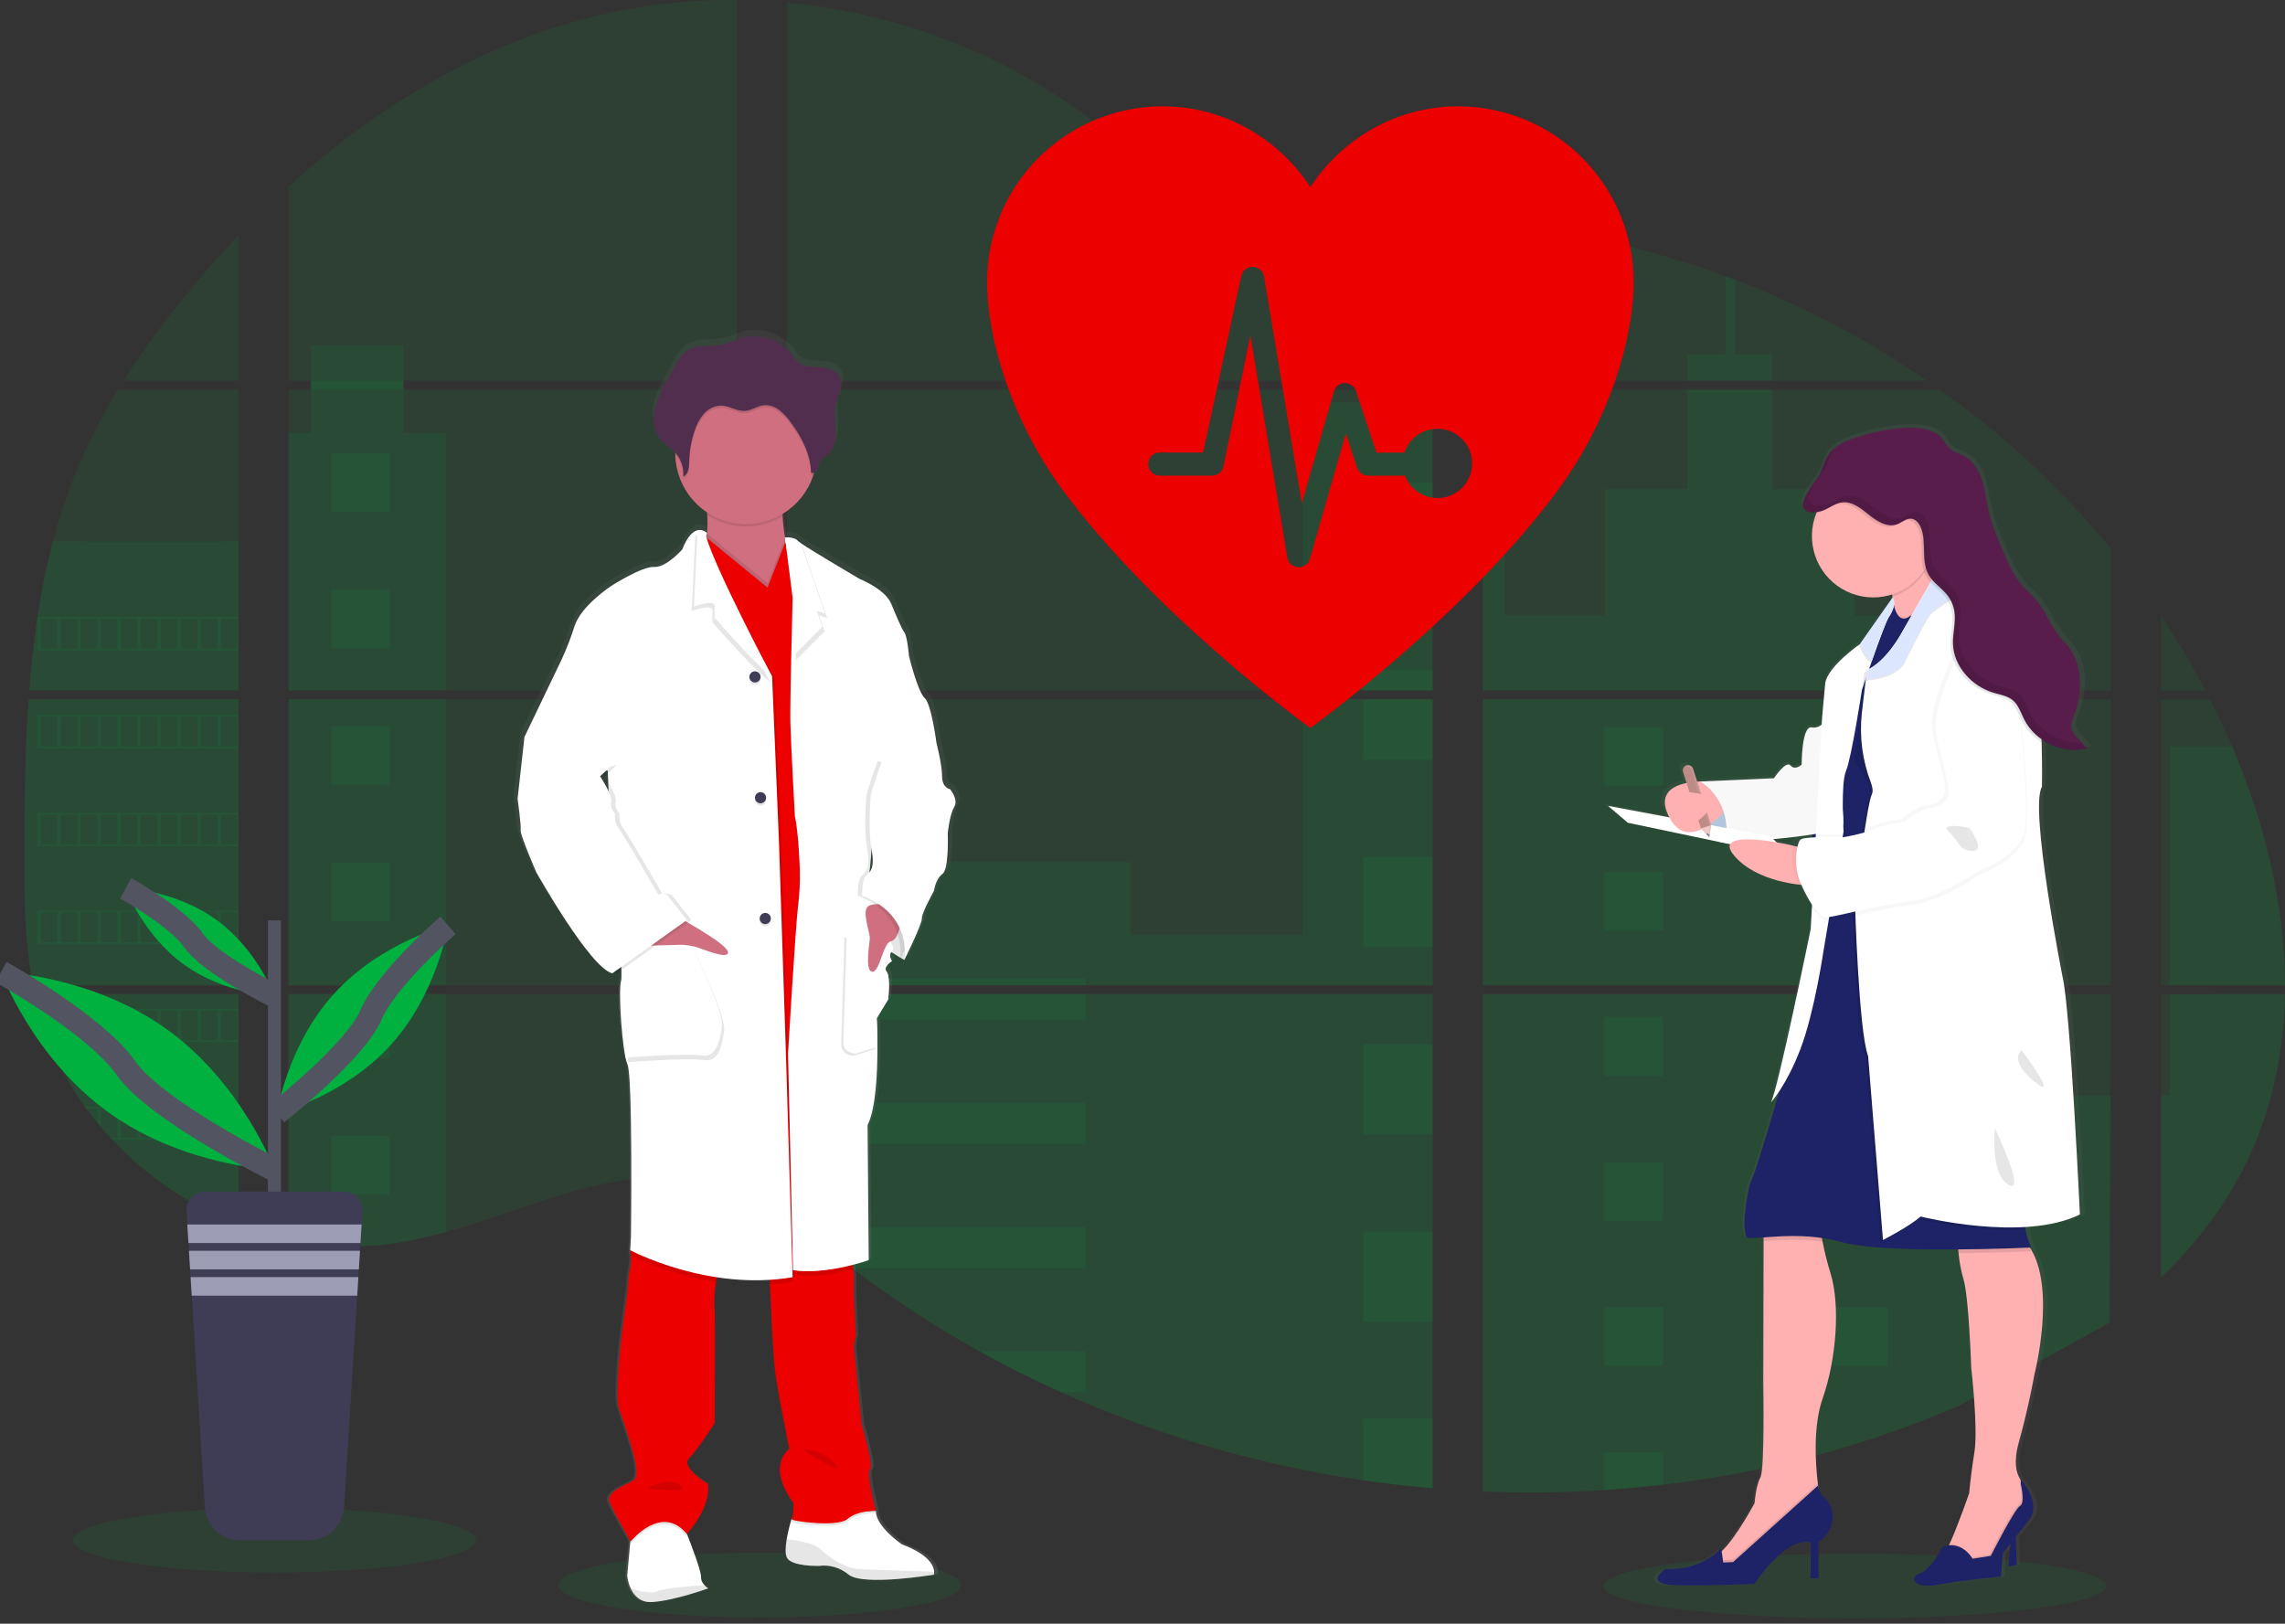 <svg width="197" height="140" viewBox="0 0 197 140" fill="none" xmlns="http://www.w3.org/2000/svg">
<rect x="0" y="0" width="197" height="140" fill="#333333" stroke="none"/>
<g clip-path="url(#clip0)">
<path opacity="0.1" d="M65.494 139.464C75.088 139.464 82.865 138.215 82.865 136.674C82.865 135.133 75.088 133.884 65.494 133.884C55.901 133.884 48.123 135.133 48.123 136.674C48.123 138.215 55.901 139.464 65.494 139.464Z" fill="#00B140"/>
<path opacity="0.1" d="M159.921 139.542C171.892 139.542 181.597 138.293 181.597 136.752C181.597 135.211 171.892 133.962 159.921 133.962C147.949 133.962 138.245 135.211 138.245 136.752C138.245 138.293 147.949 139.542 159.921 139.542Z" fill="#00B140"/>
<path opacity="0.1" d="M2.467 60.292H20.56V84.953H3.792C3.747 85.206 3.704 85.461 3.658 85.716H20.56V105.604C20.53 105.595 20.503 105.585 20.475 105.574C19.997 105.385 19.523 105.185 19.049 104.971L18.745 104.834C18.27 104.609 17.795 104.372 17.319 104.121C17.154 104.034 16.988 103.943 16.824 103.85C14.184 102.372 11.787 100.498 9.714 98.295C9.653 98.236 9.596 98.174 9.536 98.117C9.247 97.803 8.964 97.486 8.689 97.161L8.386 96.805C8.061 96.407 7.748 95.999 7.443 95.585C7.398 95.525 7.356 95.464 7.309 95.407C6.069 93.688 5.04 91.826 4.243 89.863C4.218 89.804 4.197 89.74 4.173 89.684C3.929 89.055 3.712 88.419 3.523 87.777C3.441 87.508 3.362 87.242 3.294 86.962C3.269 86.88 3.248 86.8 3.228 86.72C2.216 82.767 2.096 78.662 2.096 74.585C2.096 74.109 2.096 73.631 2.096 73.158C2.096 71.509 2.116 69.85 2.145 68.192C2.145 67.762 2.162 67.334 2.171 66.903C2.196 65.808 2.232 64.713 2.278 63.619C2.289 63.314 2.303 63.011 2.319 62.708C2.319 62.533 2.328 62.358 2.346 62.184C2.389 61.549 2.424 60.92 2.467 60.292Z" fill="#00B140"/>
<path opacity="0.1" d="M20.56 32.834H10.636C12.249 30.309 14.012 27.883 15.915 25.568C17.389 23.757 18.945 21.992 20.56 20.291V32.834Z" fill="#00B140"/>
<path opacity="0.1" d="M20.56 33.597V59.529H2.524C2.524 59.454 2.537 59.378 2.542 59.303C2.558 59.098 2.574 58.893 2.592 58.69C2.612 58.451 2.633 58.21 2.656 57.977C2.68 57.743 2.704 57.458 2.731 57.199C2.758 56.941 2.783 56.679 2.813 56.42C2.844 56.162 2.87 55.903 2.902 55.647C2.934 55.39 2.963 55.13 2.997 54.873C3.024 54.659 3.052 54.447 3.081 54.233C3.122 53.931 3.164 53.628 3.211 53.329C3.211 53.284 3.223 53.238 3.23 53.195C3.556 51.003 3.999 48.829 4.559 46.685C5.144 44.435 5.892 42.23 6.796 40.089C7.757 37.848 8.882 35.681 10.162 33.606L20.56 33.597Z" fill="#00B140"/>
<path opacity="0.1" d="M24.88 60.291V84.953H63.524V60.291H24.88ZM24.88 85.714V106.893C25.101 106.939 25.32 106.984 25.538 107.022C25.834 107.079 26.128 107.13 26.429 107.175C26.486 107.184 26.545 107.193 26.607 107.198C26.725 107.218 26.846 107.234 26.964 107.25C27.262 107.291 27.558 107.325 27.855 107.351C27.996 107.366 28.139 107.378 28.281 107.389L28.625 107.415C28.813 107.43 28.998 107.44 29.182 107.446C29.296 107.446 29.41 107.456 29.527 107.46C29.617 107.46 29.706 107.46 29.799 107.46C29.891 107.46 30.023 107.46 30.135 107.46C30.289 107.46 30.442 107.46 30.594 107.46H30.799C30.952 107.46 31.105 107.46 31.257 107.446H31.267C31.373 107.446 31.48 107.446 31.587 107.432C31.616 107.433 31.646 107.433 31.676 107.432C31.765 107.432 31.854 107.432 31.939 107.419H32.002L32.599 107.373C32.795 107.355 32.993 107.332 33.193 107.31L33.599 107.262C35.253 107.03 36.888 106.683 38.493 106.221C42.098 105.216 45.624 103.809 49.227 102.779C53.885 101.45 59.032 100.798 63.533 102.422V85.714H24.88ZM63.524 32.834V0.002C59.294 -0.044 55.074 0.451 50.968 1.474C41.183 3.933 32.403 9.265 24.88 16.075V32.833H26.82V33.594H24.88V59.529H63.524V33.596H34.783V32.834H63.524ZM113.161 21.744C110.74 21.659 108.334 20.892 106.157 19.708C101.994 17.444 98.669 13.948 94.954 10.998C87.235 4.853 77.662 1.145 67.84 0.225V32.834H123.007L123.145 32.69L113.161 21.744ZM118.187 20.853L123.515 26.7V19.32C121.731 19.541 120.167 20.067 118.194 20.846L118.187 20.853ZM123.515 112.152V85.714H112.161C112.131 85.602 112.101 85.488 112.065 85.374C112.099 85.488 112.127 85.602 112.159 85.714H67.847V104.834C68.268 105.146 68.684 105.474 69.095 105.807C69.539 106.164 69.978 106.54 70.418 106.909L70.862 107.276C71.074 107.455 71.288 107.633 71.504 107.801C71.932 108.148 72.364 108.49 72.8 108.827C73.016 109.006 73.237 109.166 73.456 109.334C76.937 111.995 80.609 114.397 84.443 116.52C85.302 116.995 86.169 117.459 87.044 117.912C87.627 118.21 88.214 118.506 88.802 118.793C89.686 119.224 90.578 119.64 91.476 120.041C99.76 123.759 108.519 126.311 117.504 127.623C119.499 127.918 121.503 128.149 123.514 128.318V112.15H123.692L123.515 112.152ZM67.847 33.596V59.529H123.523V33.596H67.847ZM67.847 60.291V84.953H123.523V60.291H67.847ZM127.844 19.288V27.52L134.645 20.058C132.392 19.694 130.125 19.434 127.844 19.279V19.288ZM127.844 60.299V84.953H181.995V60.291L127.844 60.299ZM181.797 114.11L181.988 85.714H127.844V128.602C131.332 128.748 134.825 128.706 138.309 128.477H138.369C140.033 128.372 141.689 128.22 143.338 128.02H143.375C152.17 126.997 160.769 124.702 168.904 121.209L181.797 114.11ZM192.436 64.352C192.233 63.872 192.021 63.396 191.805 62.925C191.402 62.034 190.976 61.168 190.538 60.301H186.312V84.953H196.995C196.989 77.972 195.223 70.841 192.442 64.343L192.436 64.352ZM186.312 85.723V110.147C189.322 107.262 191.864 103.962 193.695 100.19C195.896 95.648 196.904 90.729 196.986 85.719L186.312 85.723ZM186.312 53.113V59.531H190.142C188.983 57.322 187.707 55.176 186.318 53.104L186.312 53.113ZM149.588 24.126C149.306 24.019 149.025 23.91 148.741 23.805C145.752 22.701 142.697 21.783 139.594 21.056L129.186 32.478L128.987 32.69L129.12 32.836H166.162C161.003 29.285 155.441 26.358 149.593 24.117L149.588 24.126ZM167.248 33.605H128.603L127.844 34.3V59.529H134.501H134.511H182.002V47.309C177.706 42.113 172.747 37.503 167.253 33.596L167.248 33.605Z" fill="#00B140"/>
<path opacity="0.1" d="M20.56 46.678V59.529H2.524C2.524 59.454 2.537 59.378 2.542 59.303C2.558 59.098 2.574 58.893 2.592 58.69C2.612 58.451 2.633 58.21 2.656 57.977C2.68 57.743 2.704 57.458 2.731 57.199C2.758 56.941 2.783 56.679 2.813 56.42C2.844 56.162 2.87 55.903 2.902 55.647C2.934 55.39 2.963 55.13 2.997 54.873C3.024 54.659 3.052 54.447 3.081 54.233C3.122 53.931 3.164 53.628 3.211 53.329C3.211 53.284 3.223 53.238 3.23 53.195C3.556 51.003 3.999 48.829 4.559 46.685L20.56 46.678Z" fill="#00B140"/>
<path opacity="0.1" d="M2.467 60.292H20.56V84.953H3.792C3.747 85.206 3.704 85.461 3.658 85.716H20.56V105.604C20.53 105.595 20.503 105.585 20.475 105.574C19.997 105.385 19.523 105.185 19.049 104.971L18.745 104.834C18.27 104.609 17.795 104.372 17.319 104.121C17.154 104.034 16.988 103.943 16.824 103.85C14.184 102.372 11.787 100.498 9.714 98.295C9.653 98.236 9.596 98.174 9.536 98.117C9.247 97.803 8.964 97.486 8.689 97.161L8.386 96.805C8.061 96.407 7.748 95.999 7.443 95.585C7.398 95.525 7.356 95.464 7.309 95.407C6.069 93.688 5.04 91.826 4.243 89.863C4.218 89.804 4.197 89.74 4.173 89.684C3.929 89.055 3.712 88.419 3.523 87.777C3.441 87.508 3.362 87.242 3.294 86.962C3.269 86.88 3.248 86.8 3.228 86.72C2.216 82.767 2.096 78.662 2.096 74.585C2.096 74.109 2.096 73.631 2.096 73.158C2.096 71.509 2.116 69.85 2.145 68.192C2.145 67.762 2.162 67.334 2.171 66.903C2.196 65.808 2.232 64.713 2.278 63.619C2.289 63.314 2.303 63.011 2.319 62.708C2.319 62.533 2.328 62.358 2.346 62.184C2.389 61.549 2.424 60.92 2.467 60.292Z" fill="#00B140"/>
<path opacity="0.1" d="M38.484 37.309V59.529H24.88V37.309H26.82V29.786H34.781V37.309H38.484Z" fill="#00B140"/>
<path opacity="0.1" d="M38.484 60.291H24.882V84.951H38.484V60.291Z" fill="#00B140"/>
<path opacity="0.1" d="M24.88 85.716H38.484V106.217C36.879 106.679 35.244 107.026 33.59 107.257L33.184 107.307C32.984 107.33 32.786 107.35 32.59 107.369C32.394 107.389 32.191 107.403 31.993 107.415H31.931C31.845 107.415 31.752 107.426 31.669 107.428H31.578C31.471 107.428 31.364 107.439 31.257 107.442C31.105 107.451 30.954 107.453 30.799 107.455C30.733 107.455 30.67 107.455 30.604 107.455C30.451 107.455 30.299 107.455 30.146 107.455H29.809C29.718 107.455 29.631 107.455 29.536 107.455L29.192 107.442C29.014 107.442 28.822 107.423 28.636 107.41L28.294 107.385L27.868 107.346C27.568 107.319 27.27 107.285 26.976 107.244L26.62 107.194L26.442 107.169C26.144 107.123 25.85 107.073 25.55 107.016C25.331 106.979 25.113 106.932 24.892 106.888L24.88 85.716Z" fill="#00B140"/>
<path opacity="0.1" d="M123.523 34.685H112.306V59.528H123.523V34.685Z" fill="#00B140"/>
<path opacity="0.1" d="M123.524 60.291V84.953H67.847V74.315H97.503V80.591H112.305V60.291H123.524Z" fill="#00B140"/>
<path opacity="0.1" d="M123.701 112.158H123.523V128.336C121.514 128.166 119.511 127.935 117.515 127.642C108.525 126.326 99.762 123.769 91.476 120.044C89.084 118.968 86.74 117.792 84.445 116.518C80.611 114.394 76.939 111.993 73.456 109.332C72.581 108.662 71.718 107.976 70.866 107.275C70.276 106.788 69.689 106.289 69.096 105.804C68.684 105.471 68.268 105.142 67.847 104.829V85.716H112.158C112.127 85.602 112.097 85.488 112.065 85.376C112.099 85.488 112.131 85.602 112.161 85.716H123.523V112.147C123.583 112.149 123.642 112.154 123.701 112.158Z" fill="#00B140"/>
<path opacity="0.1" d="M152.777 32.834H145.468V30.563H148.745V23.798C149.029 23.901 149.312 24.008 149.593 24.117V30.563H152.777V32.834Z" fill="#00B140"/>
<path opacity="0.1" d="M170.387 59.529H134.504C134.504 59.529 134.504 59.529 134.517 59.538L134.501 59.529H127.844V34.687H129.73V53.049H138.349V42.174H145.47V33.597H152.779V42.181H159.899V53.056H170.387V59.529Z" fill="#00B140"/>
<path opacity="0.1" d="M127.844 60.291V84.953H170.387V60.291H127.844ZM181.936 113.983L181.994 94.462H170.387V85.727H127.844V128.602C131.332 128.748 134.825 128.706 138.308 128.477H138.369C140.033 128.372 141.689 128.22 143.338 128.02H143.375C152.169 126.997 160.769 124.702 168.904 121.209" fill="#00B140"/>
<path opacity="0.1" d="M187.068 85.716H196.993C196.905 90.724 195.9 95.642 193.7 100.185C191.869 103.959 189.325 107.259 186.32 110.141V94.453H187.068V85.716Z" fill="#00B140"/>
<path opacity="0.1" d="M196.998 84.953H187.068V64.343H192.442C195.223 70.841 196.989 77.972 196.998 84.953Z" fill="#00B140"/>
<path opacity="0.1" d="M123.524 41.591H117.515V49.38H123.524V41.591Z" fill="#00B140"/>
<path opacity="0.1" d="M123.524 57.736H117.515V59.529H123.524V57.736Z" fill="#00B140"/>
<path opacity="0.1" d="M123.524 60.291H117.515V65.523H123.524V60.291Z" fill="#00B140"/>
<path opacity="0.1" d="M123.524 73.88H117.515V81.669H123.524V73.88Z" fill="#00B140"/>
<path opacity="0.1" d="M123.524 90.025H117.515V97.814H123.524V90.025Z" fill="#00B140"/>
<path opacity="0.1" d="M123.523 112.147C123.583 112.147 123.642 112.147 123.701 112.158H123.523V113.967H117.515V106.169H123.523V112.147Z" fill="#00B140"/>
<path opacity="0.1" d="M123.523 122.31V128.327C121.514 128.157 119.511 127.926 117.515 127.634V122.31H123.523Z" fill="#00B140"/>
<path opacity="0.1" d="M93.603 84.381H67.847V84.953H93.603V84.381Z" fill="#00B140"/>
<path opacity="0.1" d="M93.603 85.714H67.847V87.907H93.603V85.714Z" fill="#00B140"/>
<path opacity="0.1" d="M93.603 95.095H67.847V98.621H93.603V95.095Z" fill="#00B140"/>
<path opacity="0.1" d="M93.601 105.809V109.335H73.456C72.581 108.668 71.717 107.982 70.864 107.278C70.274 106.792 69.689 106.292 69.094 105.809H93.601Z" fill="#00B140"/>
<path opacity="0.1" d="M93.601 116.522V120.044H91.474C89.084 118.966 86.741 117.79 84.445 116.516L93.601 116.522Z" fill="#00B140"/>
<path opacity="0.1" d="M143.38 62.681H138.31V67.751H143.38V62.681Z" fill="#00B140"/>
<path opacity="0.1" d="M33.603 39.058H28.533V44.128H33.603V39.058Z" fill="#00B140"/>
<path opacity="0.1" d="M33.603 50.835H28.533V55.905H33.603V50.835Z" fill="#00B140"/>
<path opacity="0.1" d="M33.603 62.612H28.533V67.682H33.603V62.612Z" fill="#00B140"/>
<path opacity="0.1" d="M33.603 74.387H28.533V79.457H33.603V74.387Z" fill="#00B140"/>
<path opacity="0.1" d="M33.603 86.163H28.533V91.234H33.603V86.163Z" fill="#00B140"/>
<path opacity="0.1" d="M33.603 97.94H28.533V103.01H33.603V97.94Z" fill="#00B140"/>
<path opacity="0.1" d="M162.736 62.681H157.666V67.751H162.736V62.681Z" fill="#00B140"/>
<path opacity="0.1" d="M143.38 75.187H138.31V80.257H143.38V75.187Z" fill="#00B140"/>
<path opacity="0.1" d="M162.736 75.187H157.666V80.257H162.736V75.187Z" fill="#00B140"/>
<path opacity="0.1" d="M143.38 87.691H138.31V92.761H143.38V87.691Z" fill="#00B140"/>
<path opacity="0.1" d="M162.736 87.691H157.666V92.761H162.736V87.691Z" fill="#00B140"/>
<path opacity="0.1" d="M143.38 100.197H138.31V105.267H143.38V100.197Z" fill="#00B140"/>
<path opacity="0.1" d="M162.736 100.197H157.666V105.267H162.736V100.197Z" fill="#00B140"/>
<path opacity="0.1" d="M143.38 112.703H138.31V117.773H143.38V112.703Z" fill="#00B140"/>
<path opacity="0.1" d="M162.736 112.703H157.666V117.773H162.736V112.703Z" fill="#00B140"/>
<path opacity="0.1" d="M138.31 128.477V125.207H143.379V128.011L138.31 128.477Z" fill="#00B140"/>
<path opacity="0.1" d="M3.209 53.192V56.092H20.56V53.192H3.209ZM4.938 55.91H3.523V53.37H4.949L4.938 55.91ZM6.666 55.91H5.24V53.37H6.666V55.91ZM8.39 55.91H6.963V53.37H8.39V55.91ZM10.117 55.91H8.693V53.37H10.119L10.117 55.91ZM11.843 55.91H10.417V53.37H11.843V55.91ZM13.57 55.91H12.144V53.37H13.57V55.91ZM15.298 55.91H13.872V53.37H15.298V55.91ZM17.023 55.91H15.597V53.37H17.023V55.91ZM18.749 55.91H17.323V53.37H18.749V55.91ZM20.475 55.91H19.049V53.37H20.475V55.91Z" fill="#00B140"/>
<path opacity="0.1" d="M3.209 61.631V64.532H20.56V61.631H3.209ZM4.938 64.348H3.523V61.815H4.949L4.938 64.348ZM6.666 64.348H5.24V61.815H6.666V64.348ZM8.39 64.348H6.963V61.815H8.39V64.348ZM10.117 64.348H8.693V61.815H10.119L10.117 64.348ZM11.843 64.348H10.417V61.815H11.843V64.348ZM13.57 64.348H12.144V61.815H13.57V64.348ZM15.298 64.348H13.872V61.815H15.298V64.348ZM17.023 64.348H15.597V61.815H17.023V64.348ZM18.749 64.348H17.323V61.815H18.749V64.348ZM20.475 64.348H19.049V61.815H20.475V64.348Z" fill="#00B140"/>
<path opacity="0.1" d="M3.209 70.074V72.98H20.56V70.074H3.209ZM4.938 72.791H3.523V70.256H4.949L4.938 72.791ZM6.666 72.791H5.24V70.256H6.666V72.791ZM8.39 72.791H6.963V70.256H8.39V72.791ZM10.117 72.791H8.693V70.256H10.119L10.117 72.791ZM11.843 72.791H10.417V70.256H11.843V72.791ZM13.57 72.791H12.144V70.256H13.57V72.791ZM15.298 72.791H13.872V70.256H15.298V72.791ZM17.023 72.791H15.597V70.256H17.023V72.791ZM18.749 72.791H17.323V70.256H18.749V72.791ZM20.475 72.791H19.049V70.256H20.475V72.791Z" fill="#00B140"/>
<path opacity="0.1" d="M3.209 78.517V81.414H20.56V78.517H3.209ZM4.938 81.234H3.523V78.697H4.949L4.938 81.234ZM6.666 81.234H5.24V78.697H6.666V81.234ZM8.39 81.234H6.963V78.697H8.39V81.234ZM10.117 81.234H8.693V78.697H10.119L10.117 81.234ZM11.843 81.234H10.417V78.697H11.843V81.234ZM13.57 81.234H12.144V78.697H13.57V81.234ZM15.298 81.234H13.872V78.697H15.298V81.234ZM17.023 81.234H15.597V78.697H17.023V81.234ZM18.749 81.234H17.323V78.697H18.749V81.234ZM20.475 81.234H19.049V78.697H20.475V81.234Z" fill="#00B140"/>
<path opacity="0.1" d="M3.284 86.959C3.353 87.231 3.432 87.504 3.514 87.773V87.14H4.94V89.675H4.177C4.2 89.734 4.223 89.798 4.247 89.854H20.561V86.959H3.284ZM6.671 89.675H5.245V87.14H6.671V89.675ZM8.395 89.675H6.969V87.14H8.395V89.675ZM10.123 89.675H8.693V87.14H10.119L10.123 89.675ZM11.848 89.675H10.422V87.14H11.848V89.675ZM13.576 89.675H12.149V87.14H13.576V89.675ZM15.303 89.675H13.877V87.14H15.303V89.675ZM17.029 89.675H15.603V87.14H17.029V89.675ZM18.755 89.675H17.328V87.14H18.755V89.675ZM20.48 89.675H19.054V87.14H20.48V89.675Z" fill="#00B140"/>
<path opacity="0.1" d="M7.313 95.402C7.357 95.459 7.4 95.523 7.446 95.58H8.39V96.797C8.491 96.919 8.591 97.04 8.694 97.154V95.573H10.121V98.117H9.543C9.6 98.175 9.655 98.238 9.721 98.295H20.566V95.402H7.313ZM11.843 98.117H10.416V95.583H11.843V98.117ZM13.57 98.117H12.144V95.583H13.57V98.117ZM15.298 98.117H13.871V95.583H15.298V98.117ZM17.023 98.117H15.597V95.583H17.023V98.117ZM18.749 98.117H17.323V95.583H18.749V98.117ZM20.475 98.117H19.049V95.583H20.475V98.117Z" fill="#00B140"/>
<path opacity="0.1" d="M16.831 103.843C16.993 103.936 17.159 104.021 17.326 104.114V104.025H18.753V104.827L19.056 104.968V104.025H20.482V105.567C20.509 105.58 20.538 105.591 20.568 105.599V103.843H16.831Z" fill="#00B140"/>
<path opacity="0.1" d="M134.504 59.529H134.515H134.504ZM123.523 112.145H123.701H123.523ZM112.065 85.374C112.099 85.488 112.127 85.602 112.159 85.714C112.131 85.602 112.1 85.488 112.065 85.374ZM134.504 59.524H134.515H134.504ZM26.827 32.829V33.59H34.79V32.829H26.827ZM123.523 112.145H123.701H123.523ZM112.065 85.374C112.099 85.488 112.127 85.602 112.159 85.714C112.131 85.602 112.1 85.488 112.065 85.374ZM134.504 59.524H134.515H134.504ZM123.523 112.14H123.701H123.523ZM112.065 85.374C112.099 85.488 112.127 85.602 112.159 85.714C112.131 85.602 112.1 85.488 112.065 85.374Z" fill="#00B140"/>
<path d="M82.291 67.685C82.291 67.685 81.589 67.587 81.589 66.564C81.589 65.541 81.086 63.63 81.086 63.63C81.086 63.621 80.651 60.301 80.05 59.773C79.45 59.246 78.678 56.147 78.678 56.147C78.678 56.147 78.546 54.466 78.277 54.104C78.007 53.742 77.644 52.856 77.107 51.593C76.571 50.329 74.333 49.453 74.333 49.453C74.333 49.453 70.288 47.107 69.142 46.342C69.038 46.279 68.94 46.206 68.851 46.123C68.652 45.861 67.782 45.856 67.782 45.856C67.691 45.282 67.603 44.622 67.575 44.025C67.575 43.961 67.575 43.896 67.566 43.832C68.844 43.077 69.807 41.885 70.278 40.477C70.299 40.409 70.317 40.338 70.336 40.27C70.413 40.245 70.483 40.204 70.543 40.15C70.603 40.096 70.651 40.03 70.684 39.957C70.787 39.727 70.789 39.457 70.918 39.243C71.067 38.99 71.353 38.855 71.577 38.664C72.144 38.183 72.29 37.372 72.263 36.634C72.246 36.036 72.149 35.434 72.187 34.84L72.198 34.69C72.208 34.601 72.221 34.512 72.237 34.426C72.324 33.984 72.515 33.567 72.622 33.129C72.729 32.69 72.74 32.196 72.49 31.818C72.124 31.264 71.363 31.153 70.695 31.096C69.937 31.032 69.26 31.116 68.775 30.487C68.548 30.158 68.292 29.849 68.012 29.565C67.912 29.472 66.942 28.88 66.942 28.841C65.995 28.403 64.923 28.32 63.92 28.609C63.417 28.756 62.943 28.994 62.433 29.114C61.334 29.374 60.068 29.093 59.134 29.722C58.613 30.078 58.301 30.645 58.009 31.198C57.771 31.653 57.53 32.108 57.285 32.562C56.891 33.309 56.49 34.068 56.324 34.895C56.289 35.075 56.268 35.258 56.26 35.441V35.45C56.26 35.516 56.26 35.582 56.26 35.648V35.731C56.26 35.794 56.26 35.855 56.27 35.91C56.281 35.965 56.279 35.983 56.285 36.02C56.29 36.058 56.299 36.142 56.31 36.199C56.32 36.256 56.342 36.355 56.363 36.434C56.372 36.468 56.385 36.5 56.395 36.532C56.413 36.593 56.434 36.651 56.458 36.71C56.47 36.74 56.483 36.773 56.497 36.803C56.524 36.865 56.556 36.926 56.588 36.981C56.602 37.006 56.613 37.029 56.627 37.053C56.677 37.135 56.732 37.215 56.791 37.291C57.173 37.767 57.734 38.07 58.15 38.516C58.15 38.534 58.15 38.552 58.15 38.568C58.15 38.618 58.15 38.666 58.15 38.716C58.172 39.71 58.436 40.683 58.92 41.552C59.404 42.42 60.093 43.157 60.927 43.699C60.927 43.766 60.936 43.836 60.94 43.904C60.974 44.433 60.968 44.964 60.92 45.492C60.847 45.407 60.756 45.338 60.654 45.293C60.551 45.247 60.44 45.225 60.328 45.228C60.251 45.224 60.175 45.231 60.1 45.248L60.084 45.235V45.251C59.692 45.348 59.209 45.756 58.747 46.916C58.747 46.916 57.342 48.499 56.272 48.434C55.203 48.368 52.495 50.081 52.495 50.081C52.495 50.081 49.853 51.796 49.286 53.543C48.969 54.533 48.589 55.503 48.148 56.445L44.882 63.175L44.28 68.514C44.28 68.514 44.613 70.889 44.547 71.251C44.481 71.613 45.918 74.877 45.918 74.877C45.918 74.877 50.666 83.218 52.605 83.646L52.744 83.548C52.827 83.591 52.915 83.624 53.006 83.646L53.406 83.365C53.43 83.678 53.419 83.994 53.375 84.306C53.108 85.129 53.475 90.504 53.942 91.558C54.409 92.612 54.243 106.426 54.243 106.426L54.178 107.645C54.178 107.645 54.178 107.685 54.194 107.752L54.178 108.041L54.226 108.066C54.276 108.453 54.259 108.845 54.178 109.227C54.01 109.762 53.942 111.273 53.942 111.273C53.942 111.273 52.607 119.809 53.24 121.524C53.873 123.239 54.411 125.118 54.411 125.118C54.411 125.118 55.08 127.257 54.443 127.623C53.807 127.988 51.997 128.602 52.37 129.493C52.709 130.317 53.994 132.524 54.185 132.846L54.169 133.016L53.907 135.856C53.949 136.231 54.051 136.596 54.208 136.939C54.495 137.558 55.053 138.2 56.114 138.13C56.292 138.118 56.499 138.096 56.698 138.07C58.64 137.809 61.03 136.943 61.03 136.943C60.906 136.864 60.792 136.77 60.692 136.663C60.596 136.571 60.521 136.46 60.469 136.337C60.418 136.215 60.393 136.083 60.394 135.95C60.422 135.433 59.455 132.969 59.214 132.363C59.176 132.276 59.157 132.226 59.157 132.226C59.157 132.226 61.364 129.919 60.996 127.874C60.996 127.874 58.554 126.448 59.358 125.665C60.162 124.883 61.599 122.635 61.599 122.635C61.599 122.635 61.665 114.229 61.599 112.974C61.53 112.103 61.572 111.227 61.722 110.366C61.749 110.236 61.781 110.109 61.815 109.984C62.927 110.15 64.049 110.236 65.174 110.239C65.584 110.239 66.001 110.239 66.421 110.214C66.421 110.333 66.427 110.462 66.438 110.599C66.53 112.682 66.703 116.333 66.844 117.689C67.044 119.634 68.147 124.876 68.147 124.876C68.147 124.876 66.042 126.227 68.514 129.557C68.514 129.557 68.514 130.764 68.35 130.939C68.175 131.51 68.034 132.091 67.928 132.679C67.824 133.306 67.782 133.941 67.949 134.271C68.35 135.059 70.757 134.995 70.757 134.995L70.816 134.984C71.27 134.937 71.729 134.981 72.167 135.112C72.604 135.244 73.011 135.462 73.363 135.752C74.278 136.487 77.749 136.164 79.628 135.93C80.364 135.838 80.856 135.752 80.856 135.752C80.88 135.669 80.889 135.582 80.881 135.495C80.862 135.034 80.5 134.021 78.047 133.117C78.047 133.117 75.74 131.566 75.772 130.215H75.724H75.456C75.651 130.204 75.775 130.215 75.775 130.215C75.775 130.215 74.872 126.917 75.241 126.649C75.61 126.382 74.504 122.727 74.504 122.727C74.504 122.727 73.871 116.595 73.838 116.165C73.839 115.797 73.895 115.43 74.003 115.078L73.838 111.715C73.838 111.715 73.805 110.598 73.838 110.234C73.832 109.918 73.807 109.603 73.761 109.291C73.745 109.166 73.729 109.036 73.711 108.908C74.576 108.688 75.137 108.485 75.137 108.485L75.037 96.781C75.772 95.355 75.907 92.227 75.904 90.007C75.904 88.581 75.84 87.525 75.84 87.525L76.843 85.887C76.843 85.887 77.075 83.926 76.708 83.496C76.546 83.302 76.619 83.101 76.752 82.935C76.822 82.88 76.895 82.83 76.972 82.785C76.972 82.785 76.961 82.769 76.948 82.746C77.019 82.687 77.093 82.634 77.171 82.587C77.171 82.587 76.815 82.035 77.134 81.801C77.433 82.004 77.701 82.158 77.904 82.282C77.89 82.413 77.876 82.487 77.876 82.487L77.961 82.309C78.157 82.42 78.277 82.487 78.277 82.487C78.277 82.487 79.849 79.355 79.815 78.893C79.781 78.432 80.885 76.487 80.885 76.487C80.885 76.487 81.019 75.465 81.621 75.037C82.224 74.609 82.088 71.509 82.088 71.509C82.088 71.509 82.256 69.894 82.657 69.234C83.058 68.575 82.291 67.685 82.291 67.685ZM52.206 66.311L52.236 67.058C52.058 66.771 51.929 66.564 51.929 66.564L52.206 66.311Z" fill="url(#paint0_linear)"/>
<path d="M78.362 81.134L77.977 82.774C77.977 82.774 74.893 81.2 74.337 79.2C73.781 77.2 75.267 76.44 75.267 76.44L78.141 77.658L78.362 81.134Z" fill="white"/>
<path opacity="0.1" d="M78.362 81.134L77.977 82.774C77.977 82.774 74.893 81.2 74.337 79.2C73.781 77.2 75.267 76.44 75.267 76.44L78.141 77.658L78.362 81.134Z" fill="black"/>
<path d="M61.053 136.954C61.053 136.954 58.201 138.002 56.24 138.134C55.199 138.203 54.652 137.565 54.37 136.95C54.216 136.608 54.117 136.244 54.076 135.872L54.331 133.046L54.466 131.541L58.633 130.459L59.223 132.263L59.278 132.401C59.515 133.003 60.465 135.454 60.437 135.966C60.435 136.097 60.461 136.227 60.511 136.348C60.561 136.469 60.635 136.579 60.729 136.67C60.825 136.778 60.934 136.873 61.053 136.954Z" fill="white"/>
<path d="M80.537 135.517C80.544 135.603 80.536 135.689 80.512 135.772C80.512 135.772 74.412 136.79 73.164 135.772C72.812 135.474 72.402 135.254 71.96 135.124C71.517 134.995 71.053 134.959 70.597 135.019C70.597 135.019 68.236 135.084 67.842 134.306C67.678 133.98 67.721 133.347 67.823 132.723C67.926 132.139 68.064 131.561 68.236 130.992L68.331 130.917L68.892 130.466L75.467 130.272H75.517C75.485 131.616 77.749 133.158 77.749 133.158C80.154 134.05 80.508 135.057 80.537 135.517Z" fill="white"/>
<path opacity="0.1" d="M80.537 135.517C80.543 135.603 80.534 135.689 80.51 135.772C80.51 135.772 74.412 136.79 73.164 135.772C72.812 135.475 72.402 135.254 71.961 135.125C71.519 134.995 71.055 134.959 70.598 135.019C70.598 135.019 68.236 135.084 67.844 134.306C67.68 133.978 67.721 133.347 67.823 132.723C68.732 132.814 70.167 133.041 70.73 133.581C71.582 134.403 73.026 135.223 73.912 135.287C74.606 135.331 78.754 135.463 80.537 135.517Z" fill="black"/>
<path opacity="0.1" d="M61.053 136.954C61.053 136.954 58.201 138.002 56.24 138.134C55.199 138.203 54.652 137.565 54.372 136.948C55.097 137.193 56.105 137.449 56.634 137.214C57.262 136.936 59.486 136.756 60.734 136.679C60.829 136.783 60.937 136.875 61.053 136.954Z" fill="black"/>
<path d="M65.286 52.478C62.932 51.564 59.905 48.542 60.661 47.13C60.829 46.774 60.929 46.389 60.955 45.996C61.004 45.463 61.011 44.927 60.977 44.392C60.924 43.517 60.818 42.645 60.661 41.782C60.661 41.782 68.008 41.948 67.58 43.03C67.455 43.347 67.436 43.898 67.47 44.515C67.503 45.132 67.593 45.829 67.685 46.419C67.814 47.228 67.942 47.845 67.942 47.845C67.942 47.845 67.493 48.474 67.229 48.508C66.965 48.542 68.662 53.782 65.286 52.478Z" fill="#CF6F80"/>
<path opacity="0.1" d="M59.273 132.401L59.217 132.461C57.021 129.805 54.365 133.115 54.365 133.115L54.325 133.046L54.461 131.541L58.627 130.459L59.217 132.263L59.273 132.401Z" fill="black"/>
<path opacity="0.1" d="M75.519 130.459C75.519 130.459 73.914 130.425 73.058 131.181C72.203 131.937 68.067 131.345 68.245 131.181C68.298 131.1 68.33 131.007 68.338 130.91L68.899 130.459L75.474 130.265C75.499 130.384 75.519 130.459 75.519 130.459Z" fill="black"/>
<path d="M62.006 109.599C61.886 109.895 61.795 110.201 61.735 110.514C61.586 111.371 61.545 112.243 61.612 113.11C61.678 114.357 61.612 122.72 61.612 122.72C61.612 122.72 60.202 124.951 59.415 125.737C58.629 126.523 61.02 127.935 61.02 127.935C61.376 129.967 59.216 132.263 59.216 132.263C57.019 129.607 54.363 132.919 54.363 132.919C54.363 132.919 52.919 130.424 52.559 129.532C52.199 128.641 53.969 128.024 54.591 127.662C55.213 127.3 54.561 125.166 54.561 125.166C54.561 125.166 54.035 123.296 53.411 121.59C52.787 119.884 54.099 111.391 54.099 111.391C54.099 111.391 54.167 109.883 54.329 109.357C54.411 108.977 54.427 108.587 54.377 108.202C54.367 108.072 54.354 107.963 54.345 107.89C54.336 107.817 54.329 107.783 54.329 107.783L54.354 107.74L55.245 106.078C55.245 106.078 62.433 108.553 62.006 109.599Z" fill="#EC0000"/>
<path d="M75.519 130.263C75.519 130.263 73.914 130.229 73.058 130.976C72.203 131.723 68.067 131.14 68.245 130.976C68.423 130.812 68.409 129.598 68.409 129.598C65.983 126.286 68.053 124.942 68.053 124.942C68.053 124.942 66.969 119.727 66.773 117.793C66.635 116.442 66.466 112.81 66.375 110.737C66.336 109.845 66.313 109.232 66.313 109.232L68.295 108.833L68.55 108.781L73.331 107.822C73.331 107.822 73.463 108.713 73.552 109.442C73.597 109.754 73.622 110.068 73.627 110.382C73.595 110.739 73.627 111.855 73.627 111.855L73.789 115.201C73.683 115.552 73.629 115.916 73.627 116.283C73.659 116.709 74.281 122.809 74.281 122.809C74.281 122.809 75.364 126.45 74.995 126.712C74.626 126.974 75.519 130.263 75.519 130.263Z" fill="#EC0000"/>
<path opacity="0.1" d="M67.58 43.03C67.455 43.347 67.436 43.898 67.47 44.515C66.486 45.108 65.354 45.411 64.206 45.389C63.057 45.368 61.938 45.023 60.977 44.394C60.924 43.518 60.819 42.646 60.661 41.782C60.661 41.782 68.008 41.944 67.58 43.03Z" fill="black"/>
<path d="M70.42 39.09C70.421 39.733 70.32 40.371 70.121 40.982C69.674 42.35 68.758 43.516 67.535 44.274C66.312 45.032 64.86 45.333 63.436 45.124C62.012 44.915 60.708 44.21 59.754 43.132C58.8 42.055 58.258 40.675 58.223 39.236C58.223 39.186 58.223 39.14 58.223 39.09C58.209 38.28 58.356 37.476 58.657 36.724C58.957 35.972 59.404 35.287 59.972 34.709C60.54 34.132 61.217 33.673 61.964 33.36C62.711 33.047 63.512 32.885 64.322 32.885C65.132 32.885 65.934 33.047 66.681 33.36C67.428 33.673 68.105 34.132 68.673 34.709C69.24 35.287 69.688 35.972 69.988 36.724C70.288 37.476 70.436 38.28 70.422 39.09H70.42Z" fill="#CF6F80"/>
<path opacity="0.1" d="M65.286 52.479C62.932 51.564 59.905 48.542 60.661 47.13C60.829 46.774 60.929 46.389 60.955 45.996L64.177 48.644L66.17 50.279L67.685 46.421C67.814 47.23 67.942 47.847 67.942 47.847C67.942 47.847 67.493 48.476 67.229 48.51C66.965 48.544 68.662 53.782 65.286 52.479Z" fill="black"/>
<path d="M73.617 64.179L70.926 109.371L67.418 109.601L58.333 83.397L59.824 52.286L60.137 45.713L64.177 49.031L66.172 50.666L67.732 46.695L70.632 49.223L73.617 64.179Z" fill="#EC0000"/>
<path opacity="0.1" d="M62.005 109.599C61.886 109.895 61.795 110.201 61.734 110.514C59.182 110.12 56.702 109.345 54.379 108.216L54.331 108.191L54.347 107.904L54.356 107.754L55.247 106.093C55.247 106.093 62.433 108.553 62.005 109.599Z" fill="black"/>
<path opacity="0.1" d="M68.336 110.521C67.683 110.632 67.025 110.707 66.364 110.746C66.325 109.854 66.302 109.241 66.302 109.241L68.284 108.842L68.336 110.521Z" fill="black"/>
<path opacity="0.1" d="M73.542 109.451C72.274 109.781 70.317 110.152 68.564 109.92L68.539 108.79L73.321 107.831C73.321 107.831 73.453 108.713 73.542 109.451Z" fill="black"/>
<path opacity="0.1" d="M68.532 110.127C61.223 111.375 54.529 107.797 54.529 107.797L54.593 106.585C54.593 106.585 54.759 92.842 54.299 91.788C53.839 90.734 53.48 85.391 53.741 84.571C54.001 83.751 52.791 71.454 52.791 71.454L52.594 66.462L45.417 63.555L48.626 56.866C49.059 55.928 49.432 54.963 49.742 53.978C50.3 52.241 52.89 50.535 52.89 50.535C52.89 50.535 55.547 48.831 56.597 48.895C57.647 48.959 59.023 47.387 59.023 47.387C60.039 44.797 60.959 45.97 60.959 45.97C60.959 46.093 60.959 45.97 60.909 46.353C60.553 49.197 66.674 58.181 66.762 58.34L67.345 72.541L67.935 90.513L68.532 110.127Z" fill="black"/>
<path d="M68.336 110.127C61.027 111.375 54.331 107.797 54.331 107.797L54.397 106.585C54.397 106.585 54.563 92.842 54.101 91.788C53.639 90.734 53.283 85.391 53.545 84.571C53.807 83.751 52.594 71.454 52.594 71.454L52.397 66.462L45.216 63.544L48.425 56.855C48.857 55.917 49.23 54.952 49.541 53.967C50.097 52.231 52.689 50.525 52.689 50.525C52.689 50.525 55.345 48.82 56.394 48.885C57.442 48.949 58.82 47.376 58.82 47.376C59.838 44.786 60.959 45.959 60.959 45.959C60.959 46.082 60.852 46.137 60.909 46.342C61.694 49.1 66.478 58.171 66.566 58.33L67.156 72.531L67.746 90.503L68.336 110.127Z" fill="white"/>
<path opacity="0.1" d="M66.366 58.734C65.58 58.406 61.415 53.652 61.415 53.652V52.569C61.264 52.213 60.364 52.43 59.633 52.68L59.947 46.107L60.303 46.403C61.084 49.159 66.275 58.575 66.366 58.734Z" fill="black"/>
<path d="M66.564 58.34C65.776 58.012 61.611 53.258 61.611 53.258V52.175C61.46 51.819 60.56 52.036 59.829 52.286L60.144 45.713L60.501 46.009C61.283 48.765 66.477 58.183 66.564 58.34Z" fill="white"/>
<path opacity="0.1" d="M54.529 82.052C54.627 82.052 59.611 81.528 59.611 81.528C59.611 81.528 62.629 87.463 62.431 88.907C62.234 90.351 61.875 91.629 60.661 91.403C59.447 91.177 54.127 91.581 54.127 91.581L54.529 82.052Z" fill="black"/>
<path d="M54.331 81.658C54.429 81.658 59.413 81.134 59.413 81.134C59.413 81.134 62.43 87.071 62.234 88.513C62.038 89.955 61.676 91.235 60.463 91.009C59.251 90.782 53.93 91.187 53.93 91.187L54.331 81.658Z" fill="white"/>
<path d="M58.087 78.872C58.087 78.872 62.661 81.33 62.76 82.081C62.858 82.832 60.431 81.753 59.907 81.623C59.562 81.54 59.211 81.485 58.857 81.459L55.361 81.553L58.087 78.872Z" fill="#CF6F80"/>
<path opacity="0.1" d="M65.09 59.041C65.356 59.041 65.571 58.825 65.571 58.559C65.571 58.294 65.356 58.078 65.09 58.078C64.824 58.078 64.608 58.294 64.608 58.559C64.608 58.825 64.824 59.041 65.09 59.041Z" fill="black"/>
<path d="M65.09 58.845C65.356 58.845 65.571 58.629 65.571 58.363C65.571 58.097 65.356 57.882 65.09 57.882C64.824 57.882 64.608 58.097 64.608 58.363C64.608 58.629 64.824 58.845 65.09 58.845Z" fill="#3F3D56"/>
<path opacity="0.1" d="M65.976 79.877C66.242 79.877 66.457 79.662 66.457 79.396C66.457 79.13 66.242 78.915 65.976 78.915C65.71 78.915 65.494 79.13 65.494 79.396C65.494 79.662 65.71 79.877 65.976 79.877Z" fill="black"/>
<path d="M65.976 79.68C66.242 79.68 66.457 79.464 66.457 79.198C66.457 78.932 66.242 78.717 65.976 78.717C65.71 78.717 65.494 78.932 65.494 79.198C65.494 79.464 65.71 79.68 65.976 79.68Z" fill="#3F3D56"/>
<path opacity="0.1" d="M65.569 69.459C65.835 69.459 66.05 69.244 66.05 68.978C66.05 68.712 65.835 68.496 65.569 68.496C65.303 68.496 65.088 68.712 65.088 68.978C65.088 69.244 65.303 69.459 65.569 69.459Z" fill="black"/>
<path d="M65.569 69.263C65.835 69.263 66.05 69.047 66.05 68.782C66.05 68.516 65.835 68.3 65.569 68.3C65.303 68.3 65.088 68.516 65.088 68.782C65.088 69.047 65.303 69.263 65.569 69.263Z" fill="#3F3D56"/>
<path d="M76.665 81.359C76.665 81.359 76.993 81.851 76.665 82.081C76.337 82.311 76.697 82.867 76.697 82.867C76.697 82.867 75.879 83.347 76.239 83.778C76.599 84.21 76.371 86.158 76.371 86.158L75.387 87.787C75.387 87.787 75.446 88.838 75.449 90.257C75.449 92.471 75.319 95.583 74.599 97.002L74.699 108.646C74.699 108.646 71.253 109.904 68.368 109.521L67.94 90.838C67.94 90.838 68.564 80.243 68.794 78.211C68.929 77.156 68.984 76.092 68.958 75.028C68.958 75.028 68.86 71.848 68.53 70.372C68.53 70.372 68.174 63.977 68.138 62.207C68.122 61.36 68.167 58.889 68.217 56.54C68.272 53.971 68.334 51.548 68.334 51.548L67.684 46.399C67.684 46.399 68.334 46.333 68.53 46.596C68.618 46.678 68.714 46.751 68.816 46.815C69.939 47.574 73.907 49.91 73.907 49.91C73.907 49.91 76.103 50.783 76.629 52.035C77.155 53.286 77.521 54.174 77.776 54.531C78.031 54.887 78.17 56.563 78.17 56.563C78.17 56.563 78.926 59.647 79.516 60.169C80.106 60.692 80.537 64.015 80.537 64.015L75.323 68.115C75.323 68.115 74.865 74.936 74.766 75.2C74.668 75.463 76.665 81.359 76.665 81.359Z" fill="white"/>
<path d="M76.863 81.359C76.863 81.359 77.189 81.851 76.863 82.081C76.537 82.311 76.893 82.867 76.893 82.867C76.893 82.867 76.08 83.352 76.437 83.784C76.793 84.215 76.569 86.163 76.569 86.163L75.585 87.793C75.585 87.793 75.643 88.843 75.649 90.262C75.649 92.476 75.519 95.589 74.798 97.008L74.897 108.651C74.897 108.651 71.445 109.91 68.564 109.526L68.138 90.843C68.138 90.843 68.762 80.248 68.992 78.216C69.127 77.161 69.181 76.097 69.154 75.034C69.154 75.034 69.056 71.853 68.728 70.377C68.728 70.377 68.372 63.983 68.334 62.212C68.318 61.365 68.365 58.895 68.413 56.545C68.468 53.976 68.53 51.553 68.53 51.553L67.671 46.335C67.671 46.335 68.53 46.335 68.728 46.601C68.815 46.684 68.911 46.757 69.013 46.82C70.137 47.58 74.107 49.915 74.107 49.915C74.107 49.915 76.301 50.788 76.827 52.04C77.353 53.291 77.719 54.179 77.975 54.536C78.232 54.892 78.368 56.568 78.368 56.568C78.368 56.568 79.123 59.652 79.713 60.175C80.303 60.697 80.73 64.013 80.73 64.013L75.515 68.113C75.515 68.113 75.057 74.934 74.957 75.198C74.857 75.462 76.863 81.359 76.863 81.359Z" fill="white"/>
<path opacity="0.1" d="M70.618 53.067L71.089 54.44L68.611 56.935C68.666 54.368 68.728 51.944 68.728 51.944L67.869 46.726C67.869 46.726 68.728 46.726 68.926 46.991C69.013 47.074 69.109 47.147 69.211 47.209L71.319 53.288L70.618 53.067Z" fill="black"/>
<path d="M70.42 52.673L70.892 54.046L68.414 56.541C68.47 53.972 68.532 51.55 68.532 51.55L67.671 46.332C67.671 46.332 68.532 46.332 68.728 46.597C68.816 46.68 68.911 46.753 69.013 46.817L71.122 52.894L70.42 52.673Z" fill="white"/>
<path opacity="0.1" d="M70.42 39.09C70.421 39.733 70.32 40.371 70.121 40.982C70.087 40.987 70.052 40.985 70.019 40.977C69.986 40.969 69.955 40.954 69.928 40.934C69.882 39.329 69.092 37.823 68.12 36.541C67.848 36.154 67.517 35.811 67.14 35.525C66.759 35.238 66.285 35.104 65.81 35.148C65.275 35.222 64.803 35.585 64.263 35.632C63.549 35.691 62.911 35.197 62.203 35.172C61.916 35.174 61.632 35.239 61.371 35.36C61.11 35.481 60.878 35.656 60.69 35.874C60.318 36.314 60.042 36.826 59.879 37.379C59.598 38.216 59.446 39.091 59.426 39.974C59.417 40.474 59.369 41.099 58.905 41.281C58.94 40.914 58.898 40.544 58.783 40.194C58.667 39.843 58.48 39.521 58.233 39.247L58.223 39.236C58.223 39.186 58.223 39.14 58.223 39.09C58.209 38.28 58.356 37.476 58.657 36.724C58.957 35.972 59.404 35.287 59.972 34.709C60.54 34.132 61.217 33.673 61.964 33.36C62.711 33.047 63.512 32.885 64.322 32.885C65.132 32.885 65.934 33.047 66.681 33.36C67.428 33.673 68.105 34.132 68.673 34.709C69.24 35.287 69.688 35.972 69.988 36.724C70.288 37.476 70.436 38.28 70.422 39.09H70.42Z" fill="black"/>
<path d="M66.847 29.404C65.921 28.969 64.867 28.886 63.885 29.173C63.391 29.319 62.925 29.556 62.424 29.675C61.355 29.934 60.107 29.654 59.189 30.28C58.679 30.636 58.372 31.2 58.087 31.747L57.374 33.105C56.985 33.849 56.593 34.605 56.431 35.423C56.269 36.241 56.367 37.158 56.885 37.816C57.263 38.295 57.821 38.596 58.231 39.047C58.477 39.322 58.663 39.644 58.779 39.993C58.894 40.343 58.936 40.713 58.902 41.08C59.367 40.901 59.412 40.274 59.422 39.775C59.442 38.892 59.595 38.017 59.875 37.179C60.038 36.627 60.314 36.114 60.686 35.674C60.874 35.457 61.106 35.281 61.367 35.16C61.628 35.039 61.912 34.975 62.2 34.972C62.913 34.997 63.553 35.489 64.259 35.43C64.794 35.386 65.268 35.02 65.806 34.949C66.281 34.904 66.755 35.038 67.136 35.325C67.513 35.611 67.843 35.954 68.115 36.341C69.088 37.623 69.878 39.126 69.924 40.734C70.126 40.882 70.416 40.689 70.516 40.461C70.616 40.233 70.62 39.965 70.746 39.748C70.892 39.497 71.172 39.363 71.392 39.174C71.948 38.694 72.087 37.887 72.066 37.154C72.044 36.421 71.901 35.678 72.04 34.958C72.124 34.516 72.313 34.102 72.417 33.665C72.52 33.228 72.533 32.738 72.288 32.362C71.932 31.809 71.181 31.701 70.527 31.649C69.784 31.585 69.119 31.667 68.644 31.041C68.422 30.715 68.171 30.408 67.896 30.125C67.801 30.032 66.847 29.444 66.847 29.404Z" fill="#512E4E"/>
<path opacity="0.1" d="M47.471 66.999L45.608 63.555L45.018 68.869C45.018 68.869 45.346 71.229 45.28 71.591C45.214 71.953 46.624 75.198 46.624 75.198C46.624 75.198 51.282 83.495 53.185 83.922L59.611 79.33L57.907 77.166C57.907 77.166 57.317 76.936 57.169 77.166C57.169 77.166 54.005 71.722 53.677 71.328C53.349 70.933 53.413 70.147 53.413 70.147C53.413 70.147 52.921 69.623 53.085 69.131C53.249 68.639 52.135 66.933 52.135 66.933L53.151 65.983L47.471 66.999Z" fill="black"/>
<path d="M45.706 63.163L45.214 63.555L44.624 68.869C44.624 68.869 44.952 71.229 44.886 71.591C44.82 71.953 46.232 75.198 46.232 75.198C46.232 75.198 50.888 83.495 52.791 83.922L59.219 79.33L57.513 77.166C57.513 77.166 56.923 76.936 56.775 77.166C56.775 77.166 53.611 71.721 53.283 71.328C52.955 70.933 53.02 70.147 53.02 70.147C53.02 70.147 52.529 69.623 52.693 69.131C52.856 68.639 51.74 66.933 51.74 66.933L52.757 65.983L45.706 63.163Z" fill="white"/>
<path opacity="0.1" d="M76.239 83.981C76.596 84.415 76.371 86.359 76.371 86.359L75.387 87.989C75.387 87.989 75.446 89.041 75.449 90.458L73.795 90.975C73.645 91.022 73.487 91.032 73.332 91.005C73.178 90.978 73.033 90.914 72.908 90.82C72.783 90.725 72.683 90.602 72.615 90.46C72.548 90.319 72.515 90.164 72.52 90.007L72.805 80.806L76.665 82.282C76.337 82.511 76.697 83.07 76.697 83.07C76.697 83.07 75.879 83.548 76.239 83.981Z" fill="black"/>
<path d="M76.437 83.784C76.793 84.217 76.569 86.163 76.569 86.163L75.585 87.793C75.585 87.793 75.644 88.843 75.649 90.262L73.964 90.788C73.818 90.833 73.663 90.843 73.512 90.817C73.361 90.79 73.218 90.728 73.096 90.635C72.974 90.542 72.876 90.422 72.81 90.283C72.744 90.145 72.712 89.993 72.716 89.84L73.003 80.61L76.865 82.086C76.535 82.314 76.895 82.873 76.895 82.873C76.895 82.873 76.08 83.352 76.437 83.784Z" fill="white"/>
<path d="M77.715 79.398C77.715 79.398 77.453 81.072 76.797 81.17C76.141 81.268 75.847 83.878 75.192 83.785C74.538 83.693 74.971 81.359 74.994 80.906C75.018 80.453 74.281 78.578 74.832 78.152C75.383 77.726 77.127 78.152 77.127 78.152L77.715 79.398Z" fill="#CF6F80"/>
<path opacity="0.1" d="M79.111 66.507L80.348 64.011C80.348 64.011 80.84 65.913 80.84 66.93C80.84 67.946 81.528 68.046 81.528 68.046C81.528 68.046 82.282 68.937 81.885 69.586C81.487 70.235 81.327 71.85 81.327 71.85C81.327 71.85 81.457 74.932 80.867 75.358C80.277 75.784 80.154 76.802 80.154 76.802C80.154 76.802 79.07 78.737 79.104 79.197C79.138 79.656 77.596 82.771 77.596 82.771C77.596 82.771 78.35 78.901 73.955 77.228C73.955 77.228 73.921 75.915 74.249 75.554C74.577 75.194 75.089 75.03 74.768 73.21C74.447 71.39 74.675 69.215 74.675 68.778C74.675 68.341 75.659 65.617 75.659 65.617L79.111 66.507Z" fill="black"/>
<path d="M79.646 63.654L80.726 64.011C80.726 64.011 81.22 65.913 81.22 66.929C81.22 67.946 81.908 68.045 81.908 68.045C81.908 68.045 82.662 68.937 82.264 69.586C81.867 70.235 81.708 71.85 81.708 71.85C81.708 71.85 81.838 74.932 81.248 75.358C80.658 75.784 80.526 76.802 80.526 76.802C80.526 76.802 79.444 78.737 79.478 79.197C79.512 79.656 77.968 82.771 77.968 82.771C77.968 82.771 78.724 78.9 74.328 77.228C74.328 77.228 74.296 75.914 74.624 75.554C74.952 75.194 75.463 75.03 75.142 73.21C74.822 71.39 75.05 69.215 75.05 68.778C75.05 68.341 76.034 65.617 76.034 65.617L79.646 63.654Z" fill="white"/>
<path opacity="0.1" d="M55.784 128.345C55.784 128.345 57.506 127.263 58.636 128.049C59.767 128.835 55.784 128.345 55.784 128.345Z" fill="black"/>
<path opacity="0.1" d="M69.165 124.999C69.165 124.999 70.689 124.803 71.969 126.181C73.249 127.559 69.165 124.999 69.165 124.999Z" fill="black"/>
<g opacity="0.1">
<path opacity="0.1" d="M71.395 38.783C71.176 38.972 70.894 39.108 70.748 39.359C70.623 39.575 70.62 39.841 70.52 40.072C70.42 40.304 70.129 40.493 69.928 40.347C69.882 38.742 69.09 37.236 68.119 35.953C67.847 35.565 67.517 35.222 67.14 34.936C66.758 34.65 66.283 34.515 65.808 34.56C65.273 34.633 64.803 34.997 64.263 35.041C63.549 35.102 62.909 34.608 62.202 34.583C61.914 34.586 61.63 34.651 61.37 34.772C61.109 34.894 60.877 35.069 60.69 35.288C60.318 35.727 60.041 36.238 59.879 36.79C59.599 37.628 59.446 38.503 59.426 39.386C59.415 39.883 59.369 40.504 58.909 40.689C58.92 40.821 58.92 40.953 58.909 41.085C59.372 40.907 59.419 40.279 59.429 39.78C59.449 38.897 59.602 38.022 59.882 37.184C60.045 36.632 60.321 36.119 60.694 35.68C60.881 35.462 61.113 35.287 61.374 35.166C61.634 35.044 61.918 34.98 62.205 34.977C62.918 35.002 63.56 35.494 64.266 35.435C64.801 35.391 65.275 35.026 65.812 34.954C66.287 34.909 66.762 35.044 67.143 35.33C67.52 35.616 67.85 35.959 68.122 36.346C69.094 37.628 69.885 39.131 69.932 40.739C70.133 40.887 70.424 40.695 70.523 40.466C70.623 40.238 70.627 39.971 70.752 39.753C70.898 39.502 71.18 39.368 71.399 39.179C71.955 38.7 72.094 37.892 72.073 37.159C72.073 37.136 72.073 37.113 72.073 37.092C72.039 37.726 71.87 38.373 71.395 38.783Z" fill="black"/>
<path opacity="0.1" d="M58.235 38.657C57.825 38.206 57.265 37.905 56.889 37.427C56.572 37.004 56.392 36.495 56.37 35.967C56.314 36.627 56.498 37.284 56.889 37.819C57.265 38.299 57.825 38.6 58.235 39.051C58.629 39.492 58.865 40.051 58.907 40.641C58.934 40.282 58.889 39.921 58.773 39.581C58.658 39.239 58.475 38.925 58.235 38.657Z" fill="black"/>
<path opacity="0.1" d="M72.42 33.275C72.315 33.712 72.128 34.127 72.042 34.567C71.992 34.862 71.973 35.16 71.987 35.459C71.993 35.289 72.012 35.12 72.042 34.952C72.128 34.51 72.315 34.097 72.42 33.66C72.482 33.419 72.502 33.169 72.479 32.922C72.468 33.041 72.448 33.159 72.42 33.275Z" fill="black"/>
</g>
<path opacity="0.1" d="M23.662 135.593C33.256 135.593 41.033 134.344 41.033 132.803C41.033 131.263 33.256 130.013 23.662 130.013C14.069 130.013 6.291 131.263 6.291 132.803C6.291 134.344 14.069 135.593 23.662 135.593Z" fill="#00B140"/>
<path d="M24.222 79.357H23.104V104.524H24.222V79.357Z" fill="#535461"/>
<path d="M31.246 104.447L31.177 105.581L31.077 107.186L31.036 107.852L30.938 109.457L30.895 110.123L30.795 111.728L29.668 129.924C29.619 130.707 29.274 131.442 28.702 131.979C28.131 132.516 27.376 132.816 26.591 132.816H20.733C19.949 132.816 19.194 132.516 18.623 131.979C18.052 131.442 17.707 130.707 17.658 129.924L16.537 111.715L16.437 110.111L16.396 109.444L16.296 107.84L16.255 107.173L16.155 105.569L16.084 104.435C16.072 104.217 16.104 103.998 16.179 103.793C16.254 103.588 16.37 103.4 16.52 103.241C16.671 103.082 16.852 102.956 17.053 102.87C17.253 102.783 17.47 102.739 17.688 102.739H29.67C29.888 102.741 30.103 102.788 30.302 102.876C30.501 102.964 30.68 103.092 30.828 103.252C30.975 103.412 31.089 103.601 31.161 103.806C31.233 104.012 31.262 104.23 31.246 104.447Z" fill="#3F3D56"/>
<path d="M31.177 105.581L31.077 107.18H16.248L16.148 105.581H31.177Z" fill="#9D9CB5"/>
<path d="M31.036 107.847L30.938 109.448H16.389L16.289 107.847H31.036Z" fill="#9D9CB5"/>
<path d="M30.895 110.116L30.797 111.715H16.53L16.43 110.116H30.895Z" fill="#9D9CB5"/>
<path d="M14.442 88.789C20.951 93.499 23.668 100.866 23.668 100.866C23.668 100.866 15.824 100.597 9.313 95.886C2.802 91.177 0.091 83.812 0.091 83.812C0.091 83.812 7.931 84.079 14.442 88.789Z" fill="#00B140"/>
<path d="M0.086 83.812C0.086 83.812 8.229 88.331 10.841 92.073C13.453 95.815 23.668 100.866 23.668 100.866" stroke="#535461" stroke-width="2" stroke-miterlimit="10"/>
<path d="M18.644 79.302C22.186 81.864 23.668 85.873 23.668 85.873C23.668 85.873 19.398 85.727 15.854 83.165C12.31 80.603 10.832 76.592 10.832 76.592C10.832 76.592 15.1 76.738 18.644 79.302Z" fill="#00B140"/>
<path d="M10.832 76.592C10.832 76.592 15.264 79.052 16.685 81.088C18.105 83.124 23.668 85.873 23.668 85.873" stroke="#535461" stroke-width="2" stroke-miterlimit="10"/>
<path d="M28.811 85.67C24.741 90.142 23.88 95.988 23.88 95.988C23.88 95.988 29.619 94.58 33.685 90.105C37.751 85.63 38.616 79.787 38.616 79.787C38.616 79.787 32.881 81.197 28.811 85.67Z" fill="#00B140"/>
<path d="M38.62 79.788C38.62 79.788 33.318 84.374 31.97 87.533C30.622 90.692 23.88 95.988 23.88 95.988" stroke="#535461" stroke-width="2" stroke-miterlimit="10"/>
<path d="M178.215 84.096C178.215 84.096 175.272 69.452 176.399 67.63C176.399 67.63 176.44 65.936 176.372 63.778C176.372 63.696 176.372 63.614 176.372 63.53C176.57 63.662 176.777 63.781 176.99 63.886C178.029 64.42 179.22 64.573 180.36 64.321L179.468 63.328C179.255 63.091 179.032 62.834 178.985 62.521C178.939 62.207 179.067 61.927 179.178 61.647C180.025 59.508 180.069 56.818 178.438 55.185C177.06 53.812 176.725 52.04 175.229 50.787C174.136 49.869 173.536 48.523 172.969 47.221C172.489 46.121 172.006 45.012 171.731 43.846C171.517 42.935 171.432 41.992 171.138 41.103C170.844 40.213 170.293 39.349 169.432 38.951C169.125 38.81 168.785 38.73 168.505 38.543C168.137 38.295 167.916 37.892 167.651 37.539C166.301 35.756 161.782 36.806 159.643 37.53C159.061 37.712 158.522 38.011 158.06 38.407L158.079 38.375C158.095 38.349 158.115 38.322 158.133 38.295C157.898 38.484 157.696 38.71 157.534 38.964C157.222 39.457 157.092 40.033 156.831 40.568C156.517 41.201 154.772 42.968 155.523 43.679C155.575 43.727 155.636 43.765 155.701 43.793C155.983 43.91 156.293 43.941 156.592 43.882L156.56 43.959C156.304 44.586 156.173 45.258 156.173 45.936C156.173 48.865 158.589 51.239 161.572 51.239C162.132 51.24 162.69 51.154 163.224 50.985C163.237 51.052 163.247 51.12 163.26 51.188C163.26 51.215 163.269 51.241 163.272 51.268L163.178 51.4C163.173 51.392 163.168 51.384 163.162 51.377L160.363 55.288C159.935 55.589 157.471 57.372 157.332 58.709C157.186 60.173 157.04 61.886 157.04 61.886L157.02 62.253C156.898 62.355 156.755 62.43 156.601 62.471C156.447 62.513 156.286 62.521 156.129 62.494C155.255 62.351 155.255 65.703 155.255 65.703C155.255 65.703 154.674 66.238 154.275 65.774C153.875 65.311 152.82 66.881 152.82 66.881L146.206 67.167L146.055 67.175L145.698 66.072C145.66 65.956 145.577 65.859 145.468 65.803C145.359 65.748 145.232 65.737 145.115 65.774C145.087 65.783 145.061 65.795 145.035 65.808L145.01 65.822L144.964 65.855L144.94 65.876C144.928 65.887 144.916 65.9 144.905 65.913L144.883 65.938L144.873 65.949C144.831 66.006 144.804 66.072 144.793 66.141C144.782 66.21 144.787 66.281 144.808 66.348L145.115 67.295C143.839 67.552 142.534 68.275 143.598 70.269L138.203 69.272L139.949 70.737L148.959 72.597C148.839 72.811 148.918 73.121 149.29 73.558C150.895 75.442 153.818 75.954 154.995 76.086C155.306 76.781 155.694 77.439 156.152 78.047L156.05 79.924C156.05 79.924 153.071 94.232 152.526 94.958C152.801 94.646 153.053 94.314 153.28 93.965C152.415 96.904 151.207 100.928 150.889 101.531C150.379 102.493 149.907 106.389 150.488 106.638C150.667 106.715 151.176 106.677 151.904 106.622V106.945L151.872 119.173C151.872 119.173 152.018 126.673 151.617 127.388C151.216 128.102 151.109 129.602 151.109 129.602C151.109 129.602 149.504 132.559 148.233 133.748C148.224 133.758 148.215 133.766 148.205 133.773L148.165 133.495C148.165 133.495 146.638 135.424 143.257 135.315C143.257 135.315 141.223 136.638 144.24 136.709C147.256 136.781 151.109 136.603 151.109 136.603C151.109 136.603 153.799 132.502 156.052 133.037V136.144H156.742V132.987C157.062 132.776 157.336 132.503 157.547 132.183C157.758 131.864 157.902 131.505 157.97 131.128C158.029 130.739 157.986 130.342 157.845 129.975C157.704 129.609 157.469 129.285 157.165 129.037C157.028 128.913 156.918 128.762 156.842 128.594C156.767 128.426 156.726 128.244 156.724 128.06L156.699 128.081C156.699 128.019 156.683 127.954 156.676 127.888C156.478 126.284 156.23 122.973 157.106 120.524C158.306 117.165 158.669 112.487 157.796 109.703C157.514 108.813 157.282 107.907 157.102 106.991C157.081 106.875 157.061 106.765 157.043 106.661C157.641 106.742 158.232 106.861 158.814 107.018C160.837 107.576 165.264 107.679 169.043 107.649C169.052 107.752 169.063 107.861 169.075 107.97C169.142 108.726 169.283 109.473 169.496 110.202C169.97 111.628 170.188 117.916 170.188 117.916C170.188 117.916 170.799 123.086 170.466 125.189C170.287 126.359 170.109 127.534 170.007 128.714V128.737C170.007 128.737 169.006 131.589 168.273 133.139C168.255 133.178 168.235 133.217 168.218 133.255C168.022 133.272 167.83 133.315 167.645 133.381C167.645 133.381 166.663 135.342 165.684 135.667C164.706 135.991 165.03 137.059 167.246 136.667C169.462 136.275 172.808 135.954 172.808 135.954L172.953 133.953L173.634 133.101L173.455 135.096L174.181 134.953L174.085 132.527L175.199 131.133C175.199 131.133 176.545 129.935 174.545 127.578V127.63C174.523 127.596 174.504 127.56 174.48 127.527V127.516C174.149 127.002 173.885 126.045 174.368 124.346C175.242 121.276 175.75 118.49 175.75 118.49C175.75 118.49 177.7 111.026 175.356 107.494H175.459C175.219 106.997 175.049 106.469 174.955 105.925C174.943 105.861 174.932 105.795 174.922 105.727C176.657 105.627 178.36 105.314 179.748 104.636C179.743 104.629 178.907 86.916 178.215 84.096ZM156.193 71.741V71.777L155.836 71.795L156.193 71.741ZM154.97 71.91C154.911 71.923 154.857 71.95 154.81 71.987C154.656 72.204 154.56 72.456 154.53 72.72L153.973 72.595C153.973 72.595 153.583 72.511 153.022 72.417L152.756 72.149C153.487 72.089 154.246 72 154.97 71.91Z" fill="url(#paint1_linear)"/>
<path d="M173.373 132.552L173.161 135.078L173.872 134.936L173.765 132.196L173.373 132.552Z" fill="#1D2366"/>
<path d="M157.145 120.558C156.288 123 156.53 126.296 156.723 127.897C156.794 128.489 156.86 128.849 156.86 128.849C156.86 128.849 155.578 131.769 155.471 131.88C155.364 131.991 151.699 134.228 151.699 134.228L149.137 135.724C149.137 135.724 146.538 134.584 147.784 134.192C148.039 134.09 148.268 133.934 148.456 133.734C149.704 132.549 151.271 129.602 151.271 129.602C151.271 129.602 151.378 128.106 151.77 127.395C152.162 126.683 152.02 119.208 152.02 119.208L152.05 107.023V105.435L156.926 105.471C156.957 106.01 157.027 106.546 157.136 107.075C157.311 107.988 157.538 108.89 157.815 109.778C158.675 112.557 158.318 117.212 157.145 120.558Z" fill="#FFB0B1"/>
<path opacity="0.1" d="M156.86 128.849C156.86 128.849 155.578 131.769 155.471 131.88C155.364 131.991 151.699 134.228 151.699 134.228L149.137 135.724C149.137 135.724 146.538 134.584 147.784 134.192C148.039 134.09 148.268 133.934 148.456 133.734L148.567 134.513L149.42 134.477L156.73 127.901C156.794 128.489 156.86 128.849 156.86 128.849Z" fill="black"/>
<path d="M156.771 128.067L149.42 134.688L148.566 134.724L148.388 133.476C148.388 133.476 146.894 135.397 143.575 135.29C143.575 135.29 141.582 136.608 144.536 136.679C147.49 136.751 151.262 136.572 151.262 136.572C151.262 136.572 153.897 132.472 156.102 133.007V136.103H156.78V132.978C157.094 132.766 157.363 132.493 157.57 132.174C157.776 131.855 157.916 131.498 157.981 131.124C158.04 130.739 157.998 130.345 157.861 129.98C157.723 129.615 157.494 129.292 157.195 129.042C157.061 128.917 156.955 128.766 156.882 128.598C156.809 128.43 156.771 128.25 156.771 128.067Z" fill="#1D2366"/>
<path d="M174.051 124.366C173.576 126.059 173.835 127.013 174.159 127.525V127.535C174.576 128.167 174.865 128.874 175.012 129.616L175.04 129.776L171.696 134.652L169.881 135.365C169.881 135.365 166.963 134.369 167.496 134.083C167.629 134.014 167.838 133.643 168.077 133.132C168.79 131.589 169.774 128.744 169.774 128.744V128.721C169.877 127.546 170.041 126.375 170.223 125.209C170.549 123.111 169.95 117.96 169.95 117.96C169.95 117.96 169.736 111.698 169.273 110.273C169.064 109.549 168.925 108.806 168.858 108.055C168.761 107.164 168.74 106.43 168.74 106.43C168.74 106.43 170.662 103.756 174.184 106.644C174.466 106.874 174.714 107.143 174.921 107.442C177.354 110.904 175.395 118.531 175.395 118.531C175.395 118.531 174.905 121.305 174.051 124.366Z" fill="#FFB0B1"/>
<path opacity="0.1" d="M175.046 129.776L171.701 134.652L169.886 135.365C169.886 135.365 166.968 134.369 167.501 134.083C167.635 134.014 167.843 133.643 168.082 133.132C169.318 133.121 169.958 134.297 169.958 134.297L171.523 134.048C171.523 134.048 173.587 129.99 174.051 129.743C174.514 129.495 174.122 127.89 174.122 127.89V127.482C174.135 127.496 174.145 127.512 174.16 127.527V127.537C174.576 128.169 174.865 128.876 175.012 129.618L175.046 129.776Z" fill="black"/>
<path d="M170.065 134.403C170.065 134.403 169.173 132.766 167.465 133.37C167.465 133.37 166.504 135.331 165.544 135.649C164.583 135.966 164.904 137.036 167.075 136.645C169.246 136.255 172.519 135.932 172.519 135.932L172.662 133.937L174.869 131.126C174.869 131.126 176.185 129.933 174.227 127.585V127.994C174.227 127.994 174.62 129.598 174.156 129.846C173.693 130.094 171.635 134.153 171.635 134.153L170.065 134.403Z" fill="#1D2366"/>
<path opacity="0.1" d="M156.931 105.467C156.962 106.006 157.032 106.542 157.141 107.071C155.134 106.777 153.271 106.923 152.05 107.02V105.431L156.931 105.467Z" fill="black"/>
<path opacity="0.1" d="M175.119 107.886C175.119 107.886 172.266 108.025 168.865 108.054C168.768 107.162 168.747 106.428 168.747 106.428C168.747 106.428 170.669 103.754 174.192 106.642C174.473 106.872 174.721 107.141 174.928 107.44C174.983 107.592 175.047 107.741 175.119 107.886Z" fill="black"/>
<path d="M175.119 107.565C175.119 107.565 162.625 108.17 158.817 107.102C155.009 106.034 151.235 106.959 150.667 106.711C150.098 106.463 150.56 102.582 151.059 101.622C151.558 100.661 154.296 90.943 154.296 90.943L156.931 77.205L159.707 76.44L159.903 76.385L164.74 75.052L168.284 74.073C168.284 74.073 175.331 101.586 174.726 103.615C174.507 104.392 174.472 105.209 174.623 106.002C174.715 106.543 174.882 107.069 175.119 107.565Z" fill="#1D2366"/>
<path d="M147.746 67.81C147.746 67.81 145.251 70.484 147.14 71.975C149.03 73.465 150.273 72.117 150.273 72.117L147.746 67.81Z" fill="#C7DAF5"/>
<path opacity="0.1" d="M147.746 67.81C147.746 67.81 145.251 70.484 147.14 71.975C149.03 73.465 150.273 72.117 150.273 72.117L147.746 67.81Z" fill="black"/>
<path d="M167.911 50.229C167.911 50.229 167.619 50.507 167.178 50.917C166.551 51.503 165.622 52.361 164.798 53.079C163.657 54.072 162.716 54.801 163.053 54.179C163.39 53.557 163.326 52.473 163.158 51.459C163.146 51.391 163.135 51.323 163.123 51.257C162.984 50.512 162.8 49.776 162.572 49.054C162.572 49.054 164.415 46.672 165.435 45.733C165.815 45.376 166.08 45.23 166.096 45.478C166.114 45.811 166.364 46.547 166.674 47.328C166.683 47.353 166.692 47.376 166.702 47.401C166.909 47.936 167.143 48.485 167.348 48.959C167.662 49.687 167.911 50.229 167.911 50.229Z" fill="#FFB0B1"/>
<path opacity="0.1" d="M166.702 47.401C166.529 48.333 166.109 49.201 165.485 49.915C164.862 50.629 164.058 51.162 163.158 51.459C163.017 50.645 162.821 49.842 162.572 49.054C162.572 49.054 166.043 44.57 166.096 45.478C166.109 45.822 166.38 46.585 166.702 47.401Z" fill="black"/>
<path opacity="0.1" d="M162.812 52.657L163.262 52.024C163.262 52.024 163.559 53.839 164.654 53.038C165.748 52.238 165.802 59.062 165.802 59.062L164.627 76.628L156.138 76.12L156.378 67.632L157.339 63.353L159.716 57.133L161.129 55.078L162.812 52.657Z" fill="black"/>
<path d="M165.802 59.171L164.732 75.053L164.62 76.736L159.887 76.453L159.709 76.442L156.143 76.228L156.384 67.739L157.345 63.46L159.721 57.24L161.135 55.185L162.818 52.755L163.267 52.124C163.267 52.124 163.565 53.939 164.659 53.138L164.682 53.122C165.752 52.445 165.802 59.171 165.802 59.171Z" fill="#1D2366"/>
<path d="M157.464 61.973C157.464 61.973 157.038 62.865 156.182 62.72C155.327 62.576 155.328 65.929 155.328 65.929C155.328 65.929 154.76 66.464 154.367 66.001C153.975 65.537 152.941 67.104 152.941 67.104L146.463 67.389C146.463 67.389 149.345 68.707 148.78 72.693C148.78 72.693 158.568 72.087 158.888 71.162C159.209 70.236 157.464 61.973 157.464 61.973Z" fill="white"/>
<path opacity="0.03" d="M157.464 61.973C157.464 61.973 157.038 62.865 156.182 62.72C155.327 62.576 155.328 65.929 155.328 65.929C155.328 65.929 154.76 66.464 154.367 66.001C153.975 65.537 152.941 67.104 152.941 67.104L146.463 67.389C146.463 67.389 149.345 68.707 148.78 72.693C148.78 72.693 158.568 72.087 158.888 71.162C159.209 70.236 157.464 61.973 157.464 61.973Z" fill="black"/>
<path d="M138.637 69.484L140.345 70.942L154.403 73.896L152.66 72.117L138.637 69.484Z" fill="white"/>
<path d="M162.839 53.218C162.605 53.575 161.937 55.401 161.379 56.994C160.914 58.322 160.525 59.49 160.525 59.49C160.525 59.49 159.618 65.398 159.154 66.466C158.691 67.534 158.942 71.698 158.942 71.698L157.214 81.983C157.214 81.983 156.432 87.287 155.223 90.454C154.031 93.573 152.702 95.034 152.661 95.081C153.196 94.357 156.111 80.106 156.111 80.106L157.074 62.132C157.074 62.132 157.214 60.424 157.357 58.964C157.5 57.504 160.388 55.511 160.388 55.511L163.172 51.551C163.452 51.926 163.265 52.578 162.839 53.218Z" fill="white"/>
<path d="M155.578 76.317C155.578 76.317 151.478 76.139 149.492 73.754C147.506 71.368 154.082 72.802 154.082 72.802L155.792 73.194L155.578 76.317Z" fill="#FFB0B1"/>
<path opacity="0.1" d="M174.726 103.616C174.507 104.393 174.471 105.211 174.623 106.004C170.15 106.321 165.365 105.112 165.365 105.112C164.474 105.932 162.126 107.141 162.126 107.141L160.846 91.275C160.028 89.135 159.707 77.927 159.707 77.927C159.707 77.927 159.78 77.341 159.885 76.462C159.885 76.44 159.885 76.417 159.894 76.396C160.213 73.941 160.846 69.333 161.156 68.71C161.584 67.855 159.84 65.578 159.84 65.578L160.634 58.813L160.73 57.996C162.402 57.249 163.684 54.864 163.684 54.864L164.668 53.14C165.738 52.454 165.793 59.18 165.793 59.18L164.723 75.062L168.267 74.084C168.267 74.084 175.331 101.588 174.726 103.616Z" fill="black"/>
<path d="M179.317 104.713C174.441 107.134 165.579 104.891 165.579 104.891C164.688 105.711 162.34 106.92 162.34 106.92L161.058 91.053C160.242 88.914 159.921 77.706 159.921 77.706C159.921 77.706 160.951 69.343 161.379 68.489C161.504 68.24 161.443 67.869 161.295 67.47C160.568 65.569 160.3 63.523 160.514 61.499L160.857 58.592L160.951 57.777C162.625 57.028 163.907 54.643 163.907 54.643L164.798 53.081L166.438 50.204L167.216 48.842L167.348 48.961L168.355 49.874C168.355 49.874 168.783 50.23 169.424 50.765C170.82 51.942 173.232 54.014 174.477 55.281C175.571 56.397 175.917 60.738 176.017 64.006C176.083 66.157 176.044 67.844 176.044 67.844C174.94 69.661 177.827 84.245 177.827 84.245C178.499 87.064 179.317 104.713 179.317 104.713Z" fill="white"/>
<path opacity="0.03" d="M169.958 54.607C169.958 54.607 166.611 60.977 167 63.398C167.389 65.819 168.494 68.559 167.961 69.199C167.778 69.441 167.541 69.638 167.269 69.774C166.997 69.91 166.698 69.981 166.394 69.981C165.859 70.017 164.433 71.014 164.433 71.121C164.433 71.228 163.115 71.228 161.937 71.727C160.759 72.226 159.019 72.509 159.019 72.509C159.019 72.509 155.632 72.403 155.316 72.723C155 73.044 154.676 74.964 155.352 76.496C156.027 78.027 156.778 79.17 157.345 79.378C157.912 79.587 161.509 78.382 164.428 78.097C167.346 77.811 170.514 75.499 170.514 75.499C170.514 75.499 174.003 74.251 174.614 72.153C175.226 70.055 173.867 58.522 173.867 58.522C173.867 58.522 172.84 53.147 169.958 54.607Z" fill="black"/>
<path opacity="0.03" d="M169.53 54.072C169.53 54.072 166.183 60.444 166.576 62.863C166.968 65.282 168.07 68.024 167.535 68.666C167.352 68.909 167.116 69.106 166.844 69.241C166.573 69.377 166.273 69.448 165.97 69.448C165.435 69.484 164.008 70.481 164.008 70.588C164.008 70.695 162.691 70.695 161.513 71.192C160.334 71.689 158.594 71.975 158.594 71.975C158.594 71.975 155.207 71.868 154.893 72.189C154.58 72.509 154.252 74.431 154.929 75.961C155.606 77.49 156.355 78.635 156.922 78.844C157.489 79.052 161.087 77.847 164.005 77.564C166.923 77.28 170.091 74.964 170.091 74.964C170.091 74.964 173.578 73.716 174.183 71.62C174.787 69.523 173.436 57.987 173.436 57.987C173.436 57.987 172.412 52.614 169.53 54.072Z" fill="black"/>
<path d="M169.852 54.286C169.852 54.286 166.506 60.658 166.898 63.077C167.291 65.496 168.392 68.238 167.859 68.878C167.677 69.121 167.44 69.319 167.168 69.455C166.896 69.591 166.596 69.662 166.292 69.662C165.757 69.698 164.331 70.695 164.331 70.8C164.331 70.905 163.016 70.907 161.835 71.406C160.655 71.905 158.917 72.189 158.917 72.189C158.917 72.189 155.53 72.082 155.214 72.403C154.899 72.723 154.574 74.645 155.25 76.175C155.926 77.704 156.676 78.849 157.243 79.057C157.81 79.266 161.408 78.061 164.326 77.776C167.244 77.49 170.412 75.178 170.412 75.178C170.412 75.178 173.901 73.93 174.512 71.832C175.124 69.734 173.774 58.201 173.774 58.201C173.774 58.201 172.733 52.835 169.852 54.286Z" fill="white"/>
<path opacity="0.1" d="M169.779 71.376C169.779 71.376 167.105 70.841 168.036 71.732C168.966 72.624 168.961 73.404 170.1 73.369C171.239 73.333 169.779 71.376 169.779 71.376Z" fill="black"/>
<path opacity="0.1" d="M174.299 90.554C174.299 90.554 173.09 91.373 175.402 93.259C177.714 95.145 174.299 90.554 174.299 90.554Z" fill="black"/>
<path opacity="0.1" d="M171.992 97.281C171.992 97.388 171.564 101.203 173.165 102.156C174.766 103.11 171.992 97.281 171.992 97.281Z" fill="black"/>
<path d="M146.573 67.38C145.283 67.425 142.495 67.819 143.94 70.516C145.219 72.903 147.367 71.308 148.575 70.097C148.281 68.969 147.564 67.996 146.573 67.38Z" fill="#FFB0B1"/>
<path d="M148.591 70.076L148.645 70.021L148.591 70.076Z" fill="#FFB0B1"/>
<path opacity="0.1" d="M169.425 50.874C168.055 51.81 166.907 52.6 166.683 52.764C166.069 53.218 164.9 55.887 164.146 57.249C163.545 58.346 161.593 58.627 160.857 58.697L160.951 57.882C162.625 57.133 163.907 54.748 163.907 54.748L167.216 48.947L168.355 49.983C168.355 49.983 168.783 50.339 169.425 50.874Z" fill="black"/>
<path d="M169.425 50.767C168.055 51.703 166.907 52.493 166.683 52.659C166.069 53.111 164.9 55.78 164.146 57.142C163.545 58.239 161.593 58.52 160.857 58.59L160.951 57.775C162.625 57.026 163.907 54.641 163.907 54.641L167.216 48.84L168.355 49.872C168.355 49.872 168.783 50.225 169.425 50.767Z" fill="#DCE7FF"/>
<path d="M166.79 46.225C166.79 47.295 166.466 48.34 165.859 49.221C165.142 50.264 164.076 51.014 162.853 51.338C161.63 51.661 160.332 51.535 159.194 50.983C158.056 50.431 157.154 49.489 156.651 48.328C156.148 47.168 156.077 45.865 156.452 44.657C156.827 43.45 157.623 42.416 158.695 41.745C159.767 41.073 161.044 40.808 162.295 40.998C163.545 41.187 164.686 41.819 165.511 42.778C166.336 43.737 166.789 44.96 166.79 46.225Z" fill="#FFB0B1"/>
<path opacity="0.1" d="M176.017 64.007C175.293 63.562 174.704 62.929 174.311 62.175C174.013 61.587 173.815 60.907 173.307 60.49C172.849 60.116 172.238 60.025 171.667 59.857C169.792 59.303 168.219 57.591 168.161 55.638C168.132 54.718 168.419 53.8 168.289 52.889C168.215 52.373 168.01 51.885 167.694 51.471C167.536 51.273 167.364 51.088 167.178 50.917C166.929 50.681 166.667 50.453 166.438 50.204C166.295 50.049 166.169 49.879 166.064 49.696C165.979 49.546 165.911 49.388 165.859 49.223C165.503 48.132 165.827 46.838 165.435 45.734L165.413 45.674C165.265 45.282 164.964 44.889 164.545 44.859C164.126 44.829 163.768 45.176 163.369 45.331C162.533 45.656 161.63 45.103 160.933 44.54C160.236 43.977 159.45 43.333 158.564 43.458C157.978 43.542 157.514 43.941 156.974 44.148C156.852 44.195 156.726 44.231 156.598 44.257C157.055 43.117 157.895 42.171 158.973 41.583C160.052 40.995 161.301 40.801 162.507 41.034C163.713 41.267 164.8 41.913 165.582 42.861C166.363 43.808 166.79 44.998 166.79 46.227C166.79 46.597 166.751 46.967 166.674 47.33C166.683 47.355 166.692 47.378 166.702 47.403C166.909 47.938 167.143 48.487 167.348 48.961L168.355 49.874C168.355 49.874 168.783 50.23 169.425 50.765C170.82 51.942 173.233 54.014 174.477 55.281C175.571 56.401 175.914 60.74 176.017 64.007Z" fill="black"/>
<path d="M156.912 40.891C157.167 40.372 157.293 39.791 157.598 39.299C158.045 38.586 158.826 38.129 159.629 37.853C161.723 37.131 166.15 36.083 167.473 37.853C167.733 38.209 167.949 38.605 168.309 38.851C168.583 39.038 168.915 39.119 169.216 39.26C170.059 39.655 170.598 40.518 170.885 41.399C171.172 42.279 171.257 43.224 171.468 44.132C171.737 45.296 172.209 46.399 172.68 47.496C173.234 48.79 173.823 50.133 174.892 51.047C176.352 52.295 176.675 54.062 178.03 55.431C179.634 57.057 179.583 59.74 178.756 61.87C178.647 62.15 178.524 62.442 178.567 62.74C178.609 63.038 178.83 63.309 179.039 63.546L179.916 64.535C177.841 65.036 175.493 63.952 174.527 62.05C174.229 61.462 174.031 60.784 173.521 60.365C173.065 59.991 172.452 59.902 171.883 59.734C170.008 59.178 168.435 57.465 168.376 55.511C168.348 54.593 168.635 53.675 168.505 52.766C168.432 52.246 168.227 51.755 167.908 51.339C167.417 50.699 166.677 50.27 166.278 49.557C165.602 48.364 166.116 46.815 165.629 45.535C165.479 45.143 165.18 44.75 164.761 44.72C164.342 44.69 163.984 45.037 163.583 45.193C162.748 45.517 161.846 44.966 161.149 44.401C160.452 43.836 159.666 43.194 158.778 43.321C158.192 43.403 157.73 43.802 157.19 44.011C156.79 44.164 155.981 44.301 155.632 43.964C154.894 43.285 156.603 41.525 156.912 40.891Z" fill="#591D4B"/>
<path opacity="0.1" d="M175.022 61.462C174.723 60.873 174.527 60.196 174.017 59.779C173.561 59.404 172.947 59.314 172.377 59.146C170.503 58.592 168.931 56.878 168.87 54.925C168.842 54.006 169.129 53.087 169 52.177C168.926 51.662 168.72 51.174 168.403 50.76C167.911 50.12 167.171 49.69 166.774 48.977C166.098 47.786 166.611 46.237 166.123 44.955C165.975 44.565 165.674 44.173 165.257 44.141C164.839 44.109 164.478 44.46 164.078 44.615C163.244 44.939 162.34 44.387 161.645 43.823C160.949 43.26 160.16 42.616 159.274 42.741C158.687 42.825 158.224 43.224 157.685 43.431C157.286 43.584 156.475 43.724 156.125 43.387C155.391 42.673 157.101 40.917 157.407 40.286C157.662 39.766 157.789 39.186 158.095 38.694C158.111 38.668 158.129 38.641 158.147 38.614C157.918 38.804 157.72 39.029 157.56 39.281C157.256 39.773 157.129 40.351 156.874 40.873C156.566 41.504 154.856 43.265 155.592 43.973C155.949 44.312 156.751 44.173 157.15 44.019C157.685 43.811 158.152 43.411 158.739 43.33C159.63 43.203 160.415 43.846 161.11 44.41C161.805 44.973 162.714 45.526 163.545 45.201C163.944 45.046 164.294 44.697 164.722 44.729C165.15 44.761 165.435 45.151 165.59 45.544C166.077 46.824 165.563 48.373 166.239 49.566C166.638 50.266 167.378 50.705 167.868 51.348C168.187 51.764 168.393 52.255 168.466 52.775C168.596 53.684 168.309 54.602 168.337 55.52C168.396 57.481 169.968 59.187 171.844 59.743C172.409 59.911 173.026 60 173.482 60.374C173.994 60.793 174.195 61.471 174.488 62.059C175.454 63.961 177.802 65.045 179.877 64.544L179.463 64.077C177.664 64.104 175.844 63.081 175.022 61.462Z" fill="black"/>
<path opacity="0.1" d="M162.732 53.325C162.499 53.682 161.83 55.507 161.272 57.101C160.75 56.898 160.276 55.602 160.276 55.602L163.06 51.641C163.345 52.033 163.158 52.684 162.732 53.325Z" fill="black"/>
<path d="M162.839 53.218C162.605 53.575 161.937 55.4 161.379 56.994C160.857 56.793 160.382 55.495 160.382 55.495L163.167 51.535C163.452 51.926 163.265 52.578 162.839 53.218Z" fill="#DCE7FF"/>
<path d="M146.648 71.431L145.104 66.562C145.086 66.505 145.079 66.445 145.084 66.385C145.089 66.326 145.106 66.268 145.134 66.215C145.161 66.161 145.199 66.114 145.245 66.076C145.29 66.037 145.343 66.008 145.4 65.99C145.515 65.954 145.64 65.965 145.747 66.02C145.853 66.076 145.934 66.171 145.971 66.286L147.515 71.149L147.361 72.167L146.648 71.431Z" fill="#BE8B87"/>
<path opacity="0.1" d="M145.251 66.134C145.366 66.098 145.491 66.109 145.598 66.164C145.705 66.219 145.786 66.315 145.823 66.43L147.367 71.294L147.251 72.057L147.363 72.174L147.516 71.156L145.964 66.293C145.927 66.178 145.846 66.083 145.739 66.028C145.633 65.972 145.508 65.961 145.393 65.997C145.297 66.028 145.213 66.091 145.156 66.175C145.186 66.159 145.218 66.145 145.251 66.134Z" fill="white"/>
<path d="M146.648 71.431L147.515 71.156L147.388 71.991L147.361 72.174L147.108 71.91L146.648 71.431Z" fill="#EFC8C4"/>
<path d="M147.108 71.91C147.123 71.891 147.142 71.876 147.164 71.864C147.176 71.856 147.191 71.852 147.205 71.852C147.22 71.852 147.235 71.856 147.247 71.864C147.259 71.879 147.27 71.895 147.278 71.912C147.289 71.932 147.305 71.949 147.325 71.961C147.344 71.974 147.365 71.982 147.388 71.985L147.361 72.164L147.108 71.91Z" fill="#727A9C"/>
<path d="M145.095 68.291C145.095 68.291 148.192 68.274 147.463 69.591C146.734 70.909 145.595 71.067 145.595 71.067L145.095 68.291Z" fill="#FFB0B1"/>
<path d="M125.837 9.167H125.703C120.383 9.167 115.678 11.982 112.972 16.136C110.266 11.982 105.561 9.167 100.242 9.167H100.108C96.116 9.205 92.3 10.817 89.489 13.653C86.679 16.488 85.101 20.319 85.099 24.311C85.099 29.269 87.27 36.304 91.504 42.092C99.571 53.122 112.972 62.772 112.972 62.772C112.972 62.772 126.373 53.124 134.438 42.092C138.674 36.304 140.844 29.269 140.844 24.311C140.841 20.319 139.264 16.489 136.454 13.653C133.644 10.818 129.828 9.205 125.837 9.167ZM123.924 42.941C123.318 42.939 122.727 42.753 122.228 42.409C121.73 42.065 121.347 41.578 121.13 41.012H117.95C117.74 41.011 117.536 40.944 117.367 40.821C117.197 40.699 117.07 40.526 117.003 40.327L116.026 37.384L112.935 48.186C112.875 48.394 112.749 48.576 112.576 48.707C112.403 48.837 112.192 48.907 111.976 48.908H111.913C111.687 48.897 111.472 48.809 111.303 48.658C111.135 48.508 111.023 48.304 110.986 48.081L107.801 28.92L105.472 40.258C105.419 40.473 105.295 40.664 105.12 40.801C104.945 40.938 104.73 41.012 104.508 41.012H100.028C99.894 41.018 99.759 40.996 99.634 40.949C99.508 40.901 99.393 40.829 99.296 40.736C99.199 40.643 99.122 40.531 99.069 40.407C99.016 40.284 98.989 40.151 98.989 40.016C98.989 39.882 99.016 39.749 99.069 39.625C99.122 39.502 99.199 39.39 99.296 39.297C99.393 39.204 99.508 39.131 99.634 39.084C99.759 39.036 99.894 39.015 100.028 39.021H103.723L107.021 23.776C107.076 23.551 107.206 23.351 107.391 23.212C107.576 23.072 107.804 23.001 108.036 23.011C108.267 23.02 108.488 23.11 108.661 23.265C108.834 23.419 108.947 23.629 108.982 23.858L112.236 43.404L115.006 33.74C115.064 33.537 115.186 33.357 115.354 33.229C115.522 33.1 115.727 33.029 115.939 33.027H115.958C116.168 33.027 116.372 33.093 116.542 33.216C116.711 33.339 116.838 33.513 116.903 33.712L118.67 39.026H121.091C121.263 38.503 121.576 38.038 121.996 37.682C122.416 37.325 122.926 37.092 123.47 37.008C124.014 36.923 124.571 36.99 125.079 37.202C125.587 37.414 126.027 37.763 126.35 38.209C126.672 38.654 126.866 39.181 126.908 39.73C126.95 40.279 126.84 40.829 126.59 41.319C126.339 41.809 125.958 42.221 125.489 42.508C125.019 42.796 124.48 42.948 123.929 42.948L123.924 42.941Z" fill="#EC0000"/>
</g>
<defs>
<linearGradient id="paint0_linear" x1="63.525" y1="138.139" x2="63.525" y2="28.44" gradientUnits="userSpaceOnUse">
<stop stop-color="#808080" stop-opacity="0.25"/>
<stop offset="0.54" stop-color="#808080" stop-opacity="0.12"/>
<stop offset="1" stop-color="#808080" stop-opacity="0.1"/>
</linearGradient>
<linearGradient id="paint1_linear" x1="39793.5" y1="82769.5" x2="39793.5" y2="26460" gradientUnits="userSpaceOnUse">
<stop stop-color="#808080" stop-opacity="0.25"/>
<stop offset="0.54" stop-color="#808080" stop-opacity="0.12"/>
<stop offset="1" stop-color="#808080" stop-opacity="0.1"/>
</linearGradient>
<clipPath id="clip0">
<rect width="197" height="139.542" fill="white"/>
</clipPath>
</defs>
</svg>
